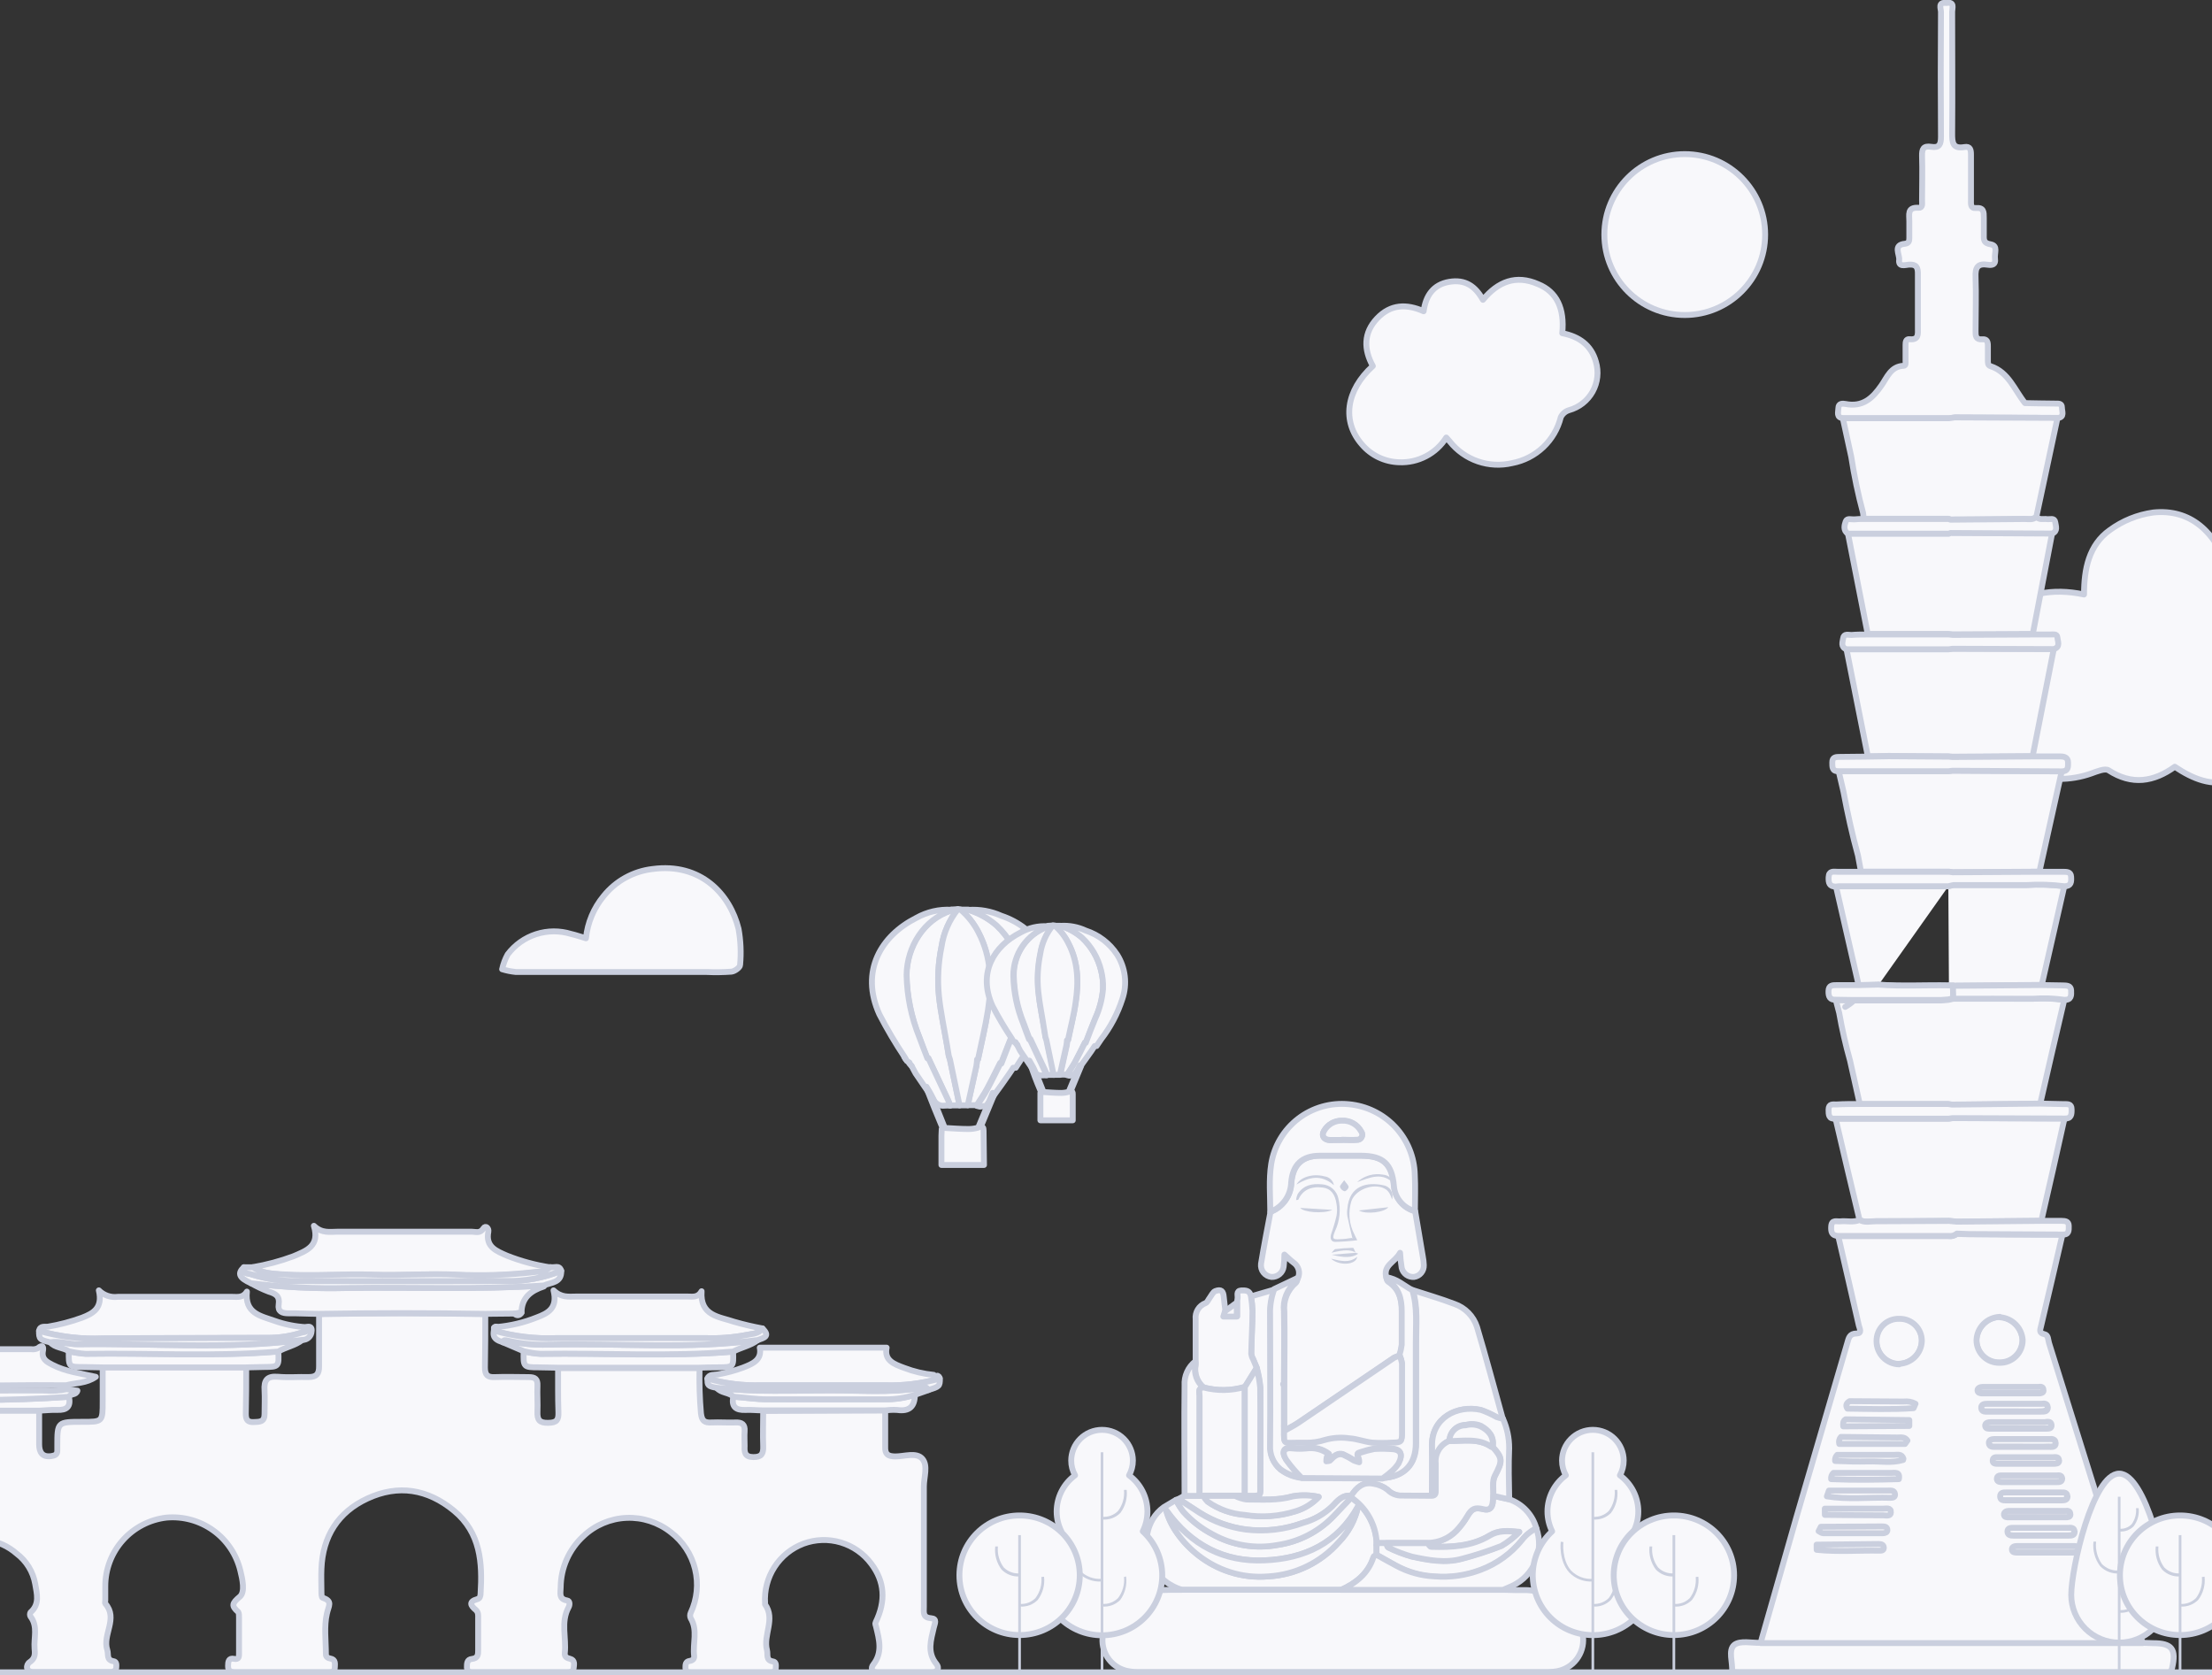 <svg width="375" height="284" viewBox="0 0 375 284" fill="none" xmlns="http://www.w3.org/2000/svg">
<rect x="0" y="0" width="375" height="284" fill="#333333" stroke="none"/>
<g clip-path="url(#clip0_477_13221)">
<path d="M153.306 179.181L153.516 179.541L153.306 179.181Z" fill="#F8F8FB" stroke="#CACFDE" stroke-linecap="round" stroke-linejoin="round"/>
<path d="M173.161 164.107C172.48 161.321 171.005 158.791 168.914 156.825C167.528 155.63 165.908 154.736 164.158 154.201H162.819C164.093 155.275 165.136 156.595 165.886 158.082C168.085 162.281 168.185 166.761 167.485 171.29C167.055 174.063 166.376 176.807 165.806 179.56H165.646C165.623 179.951 165.58 180.341 165.517 180.727C165.037 182.942 164.551 185.15 164.058 187.351H165.586C166.166 186.444 166.786 185.556 167.305 184.608C168.095 183.151 168.814 181.615 169.563 180.179H169.743C170.453 178.363 171.132 176.547 171.872 174.752C172.819 172.685 173.403 170.471 173.6 168.207C173.658 166.826 173.51 165.445 173.161 164.107Z" fill="#F8F8FB" stroke="#CACFDE" stroke-linecap="round" stroke-linejoin="round"/>
<path d="M160.84 178.972C160.74 178.413 160.65 177.844 160.56 177.276C160.091 174.472 159.481 171.689 159.181 168.866C158.902 166.06 159.051 163.228 159.621 160.466C159.967 158.142 160.926 155.952 162.399 154.121L161.29 154.191C161.29 154.241 161.21 154.331 161.16 154.35C156.573 155.857 153.745 160.476 153.666 165.204C153.734 168.849 154.472 172.451 155.844 175.829C156.274 177.016 156.743 178.193 157.193 179.371H157.373C158.459 181.672 159.544 183.983 160.63 186.304C160.8 186.653 160.93 187.022 161.07 187.391H162.669L161.05 179.63L160.84 178.972Z" fill="#F8F8FB" stroke="#CACFDE" stroke-linecap="round" stroke-linejoin="round"/>
<path d="M165.806 179.54C166.376 176.787 167.055 174.043 167.485 171.27C168.185 166.741 168.085 162.291 165.886 158.062C165.136 156.575 164.093 155.255 162.819 154.181L162.399 154.121C160.925 155.952 159.967 158.142 159.621 160.466C159.051 163.228 158.902 166.06 159.181 168.866C159.481 171.689 160.091 174.472 160.56 177.276C160.65 177.844 160.74 178.413 160.84 178.972L161.05 179.62L162.669 187.381H164.058C164.551 185.173 165.037 182.965 165.517 180.757C165.58 180.371 165.623 179.981 165.646 179.59L165.806 179.54Z" fill="#F8F8FB" stroke="#CACFDE" stroke-linecap="round" stroke-linejoin="round"/>
<path d="M176.748 160.605C175.086 158.085 172.622 156.198 169.753 155.248C168.006 154.461 166.09 154.119 164.178 154.251C165.928 154.786 167.548 155.679 168.934 156.874C171.025 158.841 172.5 161.371 173.181 164.157C173.537 165.517 173.685 166.923 173.62 168.327C173.423 170.591 172.839 172.805 171.892 174.871C171.152 176.667 170.473 178.483 169.763 180.298H169.583C168.834 181.775 168.115 183.291 167.325 184.728C166.806 185.725 166.186 186.563 165.607 187.471L166.126 187.601L167.185 187.451C168.185 186.154 171.392 181.715 171.772 181.007H172.202C172.541 180.488 172.861 180.009 173.201 179.47C175.291 176.779 176.888 173.739 177.917 170.492C178.476 168.862 178.662 167.127 178.459 165.416C178.257 163.705 177.672 162.061 176.748 160.605Z" fill="#F8F8FB" stroke="#CACFDE" stroke-linecap="round" stroke-linejoin="round"/>
<path d="M154.095 180.079C154.101 180.135 154.118 180.189 154.145 180.238L154.545 180.707L155.214 181.954L158.312 186.494C158.477 186.814 158.738 187.077 159.058 187.244C159.378 187.412 159.742 187.477 160.101 187.431C160.433 187.405 160.767 187.405 161.1 187.431C160.96 187.062 160.83 186.693 160.66 186.344C159.581 184.029 158.495 181.718 157.403 179.411H157.223C156.773 178.233 156.304 177.056 155.874 175.869C154.502 172.491 153.764 168.889 153.695 165.244C153.775 160.516 156.603 155.897 161.19 154.39C161.19 154.39 161.28 154.281 161.32 154.231C159.229 154.105 157.147 154.587 155.324 155.617C149.399 158.61 145.742 164.596 149.089 171.968C150.381 174.464 151.812 176.885 153.376 179.221L153.586 179.58L153.745 179.859L154.165 180.119" fill="#F8F8FB"/>
<path d="M154.095 180.079C154.101 180.135 154.118 180.189 154.145 180.238L154.545 180.707L155.214 181.954L158.312 186.494C158.477 186.814 158.738 187.077 159.058 187.244C159.378 187.412 159.742 187.477 160.101 187.431C160.433 187.405 160.767 187.405 161.1 187.431C160.96 187.062 160.83 186.693 160.66 186.344C159.581 184.029 158.495 181.718 157.403 179.411H157.223C156.773 178.233 156.304 177.056 155.874 175.869C154.502 172.491 153.764 168.889 153.695 165.244C153.775 160.516 156.603 155.897 161.19 154.39C161.19 154.39 161.28 154.281 161.32 154.231C159.229 154.105 157.147 154.587 155.324 155.617C149.399 158.61 145.742 164.596 149.089 171.968C150.381 174.464 151.812 176.885 153.376 179.221L153.586 179.58L153.745 179.859L154.165 180.119" stroke="#CACFDE" stroke-linecap="round" stroke-linejoin="round"/>
<path d="M159.571 190.673C159.661 190.883 159.751 191.082 159.851 191.292L159.651 191.382C159.651 191.771 159.601 192.17 159.601 192.559C159.601 194.205 159.601 195.851 159.601 197.487H166.816C166.816 195.492 166.746 193.596 166.746 191.651C166.746 191.142 166.616 190.993 166.256 191.043C167.049 189.167 167.832 187.285 168.604 185.396L168.294 185.266L165.836 191.152C165.295 191.316 164.733 191.397 164.168 191.392C162.839 191.392 161.51 191.282 160.171 191.212C159.511 189.546 158.842 187.88 158.172 186.224C157.872 185.526 157.443 184.877 157.073 184.229C157.14 184.537 157.226 184.84 157.333 185.137C158.052 186.986 158.798 188.831 159.571 190.673Z" fill="#F8F8FB" stroke="#CACFDE" stroke-linecap="round" stroke-linejoin="round"/>
<path d="M154.145 180.239L154.545 180.707L154.145 180.239Z" fill="#F8F8FB" stroke="#CACFDE" stroke-linecap="round" stroke-linejoin="round"/>
<path d="M171.542 175.969L171.702 176.249L171.542 175.969Z" fill="#F8F8FB" stroke="#CACFDE" stroke-linecap="round" stroke-linejoin="round"/>
<path d="M186.661 164.486C186.145 162.362 185.02 160.435 183.423 158.939C182.367 158.033 181.136 157.354 179.806 156.944H178.807C179.778 157.774 180.57 158.792 181.135 159.937C182.813 163.139 182.893 166.551 182.364 170.003C182.034 172.108 181.514 174.193 181.085 176.298H180.955C180.937 176.595 180.904 176.892 180.855 177.186C180.495 178.862 180.116 180.548 179.746 182.174H180.905C181.345 181.475 181.824 180.807 182.224 180.089C182.823 178.981 183.373 177.834 183.943 176.707H184.082C184.612 175.33 185.132 173.943 185.701 172.577C186.421 171.002 186.864 169.314 187.01 167.589C187.042 166.543 186.925 165.498 186.661 164.486Z" fill="#F8F8FB" stroke="#CACFDE" stroke-linecap="round" stroke-linejoin="round"/>
<path d="M177.278 175.819L177.068 174.522C176.708 172.387 176.238 170.272 176.069 168.118C175.854 165.982 175.965 163.825 176.398 161.723C176.658 159.953 177.39 158.285 178.517 156.894L177.667 156.944C177.667 156.944 177.607 157.054 177.567 157.064C175.883 157.693 174.432 158.824 173.411 160.303C172.391 161.782 171.85 163.538 171.862 165.334C171.917 168.11 172.483 170.853 173.53 173.425C173.85 174.323 174.21 175.22 174.53 176.118H174.67C175.499 177.874 176.328 179.64 177.148 181.396C177.278 181.665 177.378 181.954 177.488 182.224H178.697L177.467 176.318L177.278 175.819Z" fill="#F8F8FB" stroke="#CACFDE" stroke-linecap="round" stroke-linejoin="round"/>
<path d="M181.065 176.248C181.495 174.143 182.064 172.058 182.344 169.953C182.873 166.501 182.794 163.09 181.115 159.887C180.55 158.742 179.758 157.724 178.787 156.894H178.467C177.34 158.285 176.608 159.953 176.348 161.723C175.915 163.825 175.804 165.982 176.019 168.118C176.239 170.272 176.708 172.387 177.018 174.522L177.228 175.819L177.388 176.308L178.617 182.214H179.676C180.046 180.538 180.425 178.852 180.785 177.226C180.834 176.932 180.867 176.635 180.885 176.338L181.065 176.248Z" fill="#F8F8FB" stroke="#CACFDE" stroke-linecap="round" stroke-linejoin="round"/>
<path d="M189.388 161.833C188.125 159.907 186.244 158.468 184.053 157.752C182.726 157.136 181.266 156.861 179.806 156.954C181.136 157.364 182.367 158.043 183.423 158.95C185.02 160.445 186.145 162.372 186.661 164.496C186.925 165.532 187.036 166.601 186.99 167.669C186.844 169.394 186.402 171.081 185.681 172.657C185.112 174.023 184.592 175.41 184.063 176.787H183.913C183.343 177.914 182.794 179.061 182.194 180.169C181.794 180.887 181.315 181.555 180.875 182.254L181.275 182.353L182.084 182.244C182.813 181.246 185.282 177.874 185.581 177.326H185.901C186.161 176.936 186.411 176.547 186.681 176.168C188.268 174.116 189.485 171.804 190.278 169.335C190.698 168.097 190.837 166.781 190.683 165.483C190.529 164.185 190.087 162.938 189.388 161.833Z" fill="#F8F8FB" stroke="#CACFDE" stroke-linecap="round" stroke-linejoin="round"/>
<path d="M172.141 176.657C172.137 176.697 172.137 176.737 172.141 176.777L172.441 177.136L172.951 178.134C173.74 179.281 174.52 180.438 175.309 181.595C175.437 181.839 175.637 182.037 175.882 182.164C176.127 182.291 176.405 182.339 176.678 182.304C176.924 182.288 177.171 182.288 177.417 182.304C177.308 182.034 177.208 181.745 177.078 181.476C176.258 179.72 175.429 177.954 174.6 176.198H174.46C174.12 175.3 173.76 174.402 173.46 173.505C172.413 170.932 171.847 168.19 171.792 165.414C171.78 163.618 172.321 161.862 173.341 160.383C174.362 158.904 175.813 157.773 177.497 157.144C177.497 157.144 177.567 157.064 177.597 157.024C175.998 156.923 174.404 157.291 173.011 158.082C168.494 160.366 165.706 164.895 168.254 170.532C169.239 172.43 170.33 174.272 171.522 176.049L171.682 176.328L171.802 176.537L172.122 176.737" fill="#F8F8FB"/>
<path d="M172.141 176.657C172.137 176.697 172.137 176.737 172.141 176.777L172.441 177.136L172.951 178.134C173.74 179.281 174.52 180.438 175.309 181.595C175.437 181.839 175.637 182.037 175.882 182.164C176.127 182.291 176.405 182.339 176.678 182.304C176.924 182.288 177.171 182.288 177.417 182.304C177.308 182.034 177.208 181.745 177.078 181.476C176.258 179.72 175.429 177.954 174.6 176.198H174.46C174.12 175.3 173.76 174.402 173.46 173.505C172.413 170.932 171.847 168.19 171.792 165.414C171.78 163.618 172.321 161.862 173.341 160.383C174.362 158.904 175.813 157.773 177.497 157.144C177.497 157.144 177.567 157.064 177.597 157.024C175.998 156.923 174.404 157.291 173.011 158.082C168.494 160.366 165.706 164.895 168.254 170.532C169.239 172.43 170.33 174.272 171.522 176.049L171.682 176.328L171.802 176.537L172.122 176.737" stroke="#CACFDE" stroke-linecap="round" stroke-linejoin="round"/>
<path d="M176.318 184.718C176.378 184.877 176.448 185.037 176.518 185.197L176.378 185.266C176.378 185.566 176.378 185.855 176.378 186.154C176.378 187.411 176.378 188.658 176.378 189.915H181.864C181.864 188.429 181.864 186.922 181.864 185.466C181.864 185.077 181.764 184.967 181.495 185.007L183.283 180.707L183.043 180.608C182.424 182.104 181.794 183.6 181.175 185.087C180.763 185.209 180.336 185.273 179.906 185.276C178.906 185.276 177.907 185.187 176.908 185.127C176.408 183.86 175.909 182.603 175.359 181.346C175.129 180.807 174.8 180.348 174.52 179.809C174.571 180.043 174.638 180.273 174.72 180.498C175.186 181.914 175.719 183.321 176.318 184.718Z" fill="#F8F8FB" stroke="#CACFDE" stroke-linecap="round" stroke-linejoin="round"/>
<path d="M172.182 176.777L172.482 177.137L172.182 176.777Z" fill="#F8F8FB" stroke="#CACFDE" stroke-linecap="round" stroke-linejoin="round"/>
<path d="M150.069 239.088C150.069 241.153 150.069 243.208 150.069 245.263C150.019 246.55 150.539 246.879 151.768 246.899C153.337 246.899 155.365 246.141 156.364 247.298C157.363 248.455 156.624 250.391 156.624 251.987C156.624 258.8 156.624 265.614 156.624 272.428C156.624 273.296 156.394 274.213 157.833 274.323C158.952 274.413 158.453 275.241 158.303 275.939C157.833 278.014 157.114 280.099 158.752 282.085C159.262 282.703 159.052 283.481 157.983 283.491C154.895 283.491 151.808 283.491 148.73 283.491C147.811 283.491 147.551 282.813 148.041 282.194C149.679 280.109 149.04 277.915 148.51 275.72C148.45 275.47 148.32 275.261 148.45 275.012C150.219 271.38 149.969 268.098 147.721 265.115C146.435 263.377 144.618 262.102 142.544 261.483C140.47 260.864 138.25 260.934 136.22 261.683C134.193 262.447 132.466 263.84 131.293 265.658C130.12 267.475 129.563 269.622 129.704 271.779C129.704 271.849 129.704 271.929 129.704 271.979C131.503 274.483 129.345 277.156 130.024 279.73C130.224 280.469 129.764 281.456 131.023 281.646C131.613 281.735 131.543 282.294 131.523 282.743C131.523 283.451 130.963 283.501 130.424 283.501H117.314C116.774 283.501 116.255 283.501 116.205 282.753C116.205 282.204 116.205 281.686 116.874 281.576C117.404 281.506 117.734 281.227 117.674 280.698C117.414 278.583 118.333 276.358 117.094 274.323C117.03 274.18 116.997 274.026 116.997 273.869C116.997 273.713 117.03 273.558 117.094 273.415C118.184 271.096 118.444 268.475 117.831 265.987C117.218 263.5 115.769 261.298 113.727 259.748C111.593 258.059 108.921 257.194 106.201 257.313C103.481 257.432 100.895 258.527 98.918 260.397C97.709 261.503 96.742 262.847 96.076 264.344C95.411 265.841 95.062 267.458 95.051 269.096C95.051 269.974 94.651 271.091 96.16 271.32C96.639 271.39 96.609 272.079 96.39 272.478C95.031 274.972 96.03 277.645 95.75 280.209C95.68 280.848 96.08 281.077 96.649 281.207C97.529 281.446 97.309 282.204 97.249 282.813C97.189 283.421 96.579 283.481 96.07 283.481H80.422C79.852 283.481 79.213 283.551 79.153 282.693C79.153 281.995 79.153 281.316 80.012 281.227C81.011 281.107 81.071 280.508 81.061 279.74C81.061 277.935 81.061 276.139 81.061 274.343C81.061 273.834 81.131 273.346 80.662 272.917C79.762 272.178 79.422 271.51 80.911 271.091C81.371 270.971 81.441 270.602 81.471 270.193C81.801 264.926 81.471 259.838 76.994 256.127C72.518 252.416 67.511 251.598 62.266 254.042C57.329 256.336 54.711 260.436 54.491 265.943C54.431 267.22 54.491 268.507 54.491 269.794C54.491 270.163 54.491 270.792 54.701 270.862C56.47 271.43 55.7 272.218 55.421 273.535C54.911 275.73 55.251 278.124 55.251 280.439C55.251 280.887 55.59 281.087 56 281.157C56.929 281.326 56.78 282.035 56.76 282.663C56.76 283.511 56.1 283.481 55.521 283.481H39.882C39.123 283.481 38.643 283.282 38.663 282.404C38.663 281.686 38.763 281.027 39.663 281.207C40.562 281.386 40.522 280.788 40.522 280.209C40.522 278.214 40.522 276.219 40.522 274.223C40.522 273.904 40.522 273.445 40.402 273.286C39.183 272.218 39.323 271.799 40.662 270.672C41.591 269.894 41.102 267.679 40.742 266.243C40.076 263.502 38.45 261.089 36.157 259.442C33.864 257.795 31.056 257.023 28.241 257.264C25.368 257.591 22.718 258.967 20.8 261.127C18.881 263.287 17.831 266.079 17.849 268.966C17.849 269.734 17.849 270.502 17.849 271.28C17.849 271.47 17.769 271.739 17.849 271.839C20.097 274.373 17.32 277.107 18.189 279.72C18.429 280.449 17.989 281.416 19.248 281.616C19.808 281.696 19.738 282.284 19.708 282.733C19.678 283.182 19.248 283.441 18.758 283.441C14.392 283.441 10.015 283.441 5.648 283.441C4.329 283.441 4.349 282.204 5.049 281.755C6.048 281.087 5.928 280.249 5.858 279.431C5.718 277.625 6.458 275.71 5.179 274.044C5.115 273.935 5.081 273.811 5.081 273.685C5.081 273.558 5.115 273.434 5.179 273.326C6.787 271.939 6.238 270.133 5.968 268.507C5.61 266.458 4.484 264.621 2.82 263.369C1.383 262.11 -0.397 261.306 -2.293 261.057C-4.189 260.808 -6.117 261.127 -7.831 261.973C-9.605 262.699 -11.104 263.966 -12.114 265.592C-13.124 267.219 -13.594 269.122 -13.457 271.031C-13.457 272.258 -13.997 273.635 -12.518 274.682C-12.138 274.962 -12.768 276.478 -12.708 277.406C-12.618 278.952 -13.177 280.548 -12.068 282.035C-11.559 282.733 -11.968 283.491 -13.068 283.481C-16.065 283.481 -18.983 283.481 -21.931 283.481C-23.08 283.481 -23.38 282.783 -22.78 281.995C-21.211 280 -21.841 277.775 -22.32 275.67C-22.5 274.852 -22.6 274.383 -21.761 274.313C-20.362 274.194 -20.352 273.316 -20.362 272.268C-20.362 264.819 -20.379 257.364 -20.412 249.902C-20.412 249.263 -20.412 248.615 -20.412 247.976C-20.412 247.158 -20.032 246.829 -19.233 246.849C-18.014 246.849 -16.785 246.769 -15.566 246.849C-14.177 246.969 -13.787 246.38 -13.837 245.073C-13.917 243.078 -13.837 241.083 -13.837 239.088H6.638C6.638 241.003 6.638 242.928 6.638 244.844C6.638 246.131 7.127 247.078 8.716 246.839C9.306 246.749 9.715 246.58 9.715 245.931C9.715 245.672 9.715 245.412 9.715 245.163C9.715 241.033 9.715 241.033 13.992 241.033C17.409 241.033 17.409 241.033 17.409 237.551C17.409 235.636 17.409 233.72 17.409 231.805H41.741C41.741 234.429 41.741 237.062 41.671 239.686C41.671 240.684 41.981 241.113 43 241.073C44.019 241.033 44.849 241.073 44.849 239.716C44.849 238.359 44.919 237.023 44.849 235.726C44.719 234.01 45.258 233.232 47.107 233.391C48.956 233.551 50.574 233.391 52.303 233.441C53.652 233.441 54.112 232.922 54.092 231.615C54.092 228.623 54.092 225.72 54.092 222.777C63.485 222.597 72.877 222.597 82.27 222.777C82.27 225.769 82.27 228.762 82.21 231.815C82.21 233.072 82.63 233.511 83.889 233.451C85.808 233.371 87.726 233.451 89.645 233.451C90.714 233.451 91.164 233.78 91.114 234.878C91.054 236.354 91.174 237.87 91.114 239.297C91.054 240.724 91.453 241.223 92.922 241.203C94.391 241.183 94.711 240.734 94.671 239.417C94.581 236.923 94.621 234.429 94.611 231.925H118.593C118.533 234.488 118.613 237.052 118.833 239.606C118.993 240.943 119.502 241.203 120.641 241.143C121.99 241.083 123.339 241.193 124.638 241.143C125.767 241.083 126.327 241.432 126.237 242.639C126.177 243.467 126.237 244.315 126.237 245.143C126.187 246.141 126.237 246.989 127.686 247.009C129.135 247.029 129.425 246.43 129.385 245.173C129.305 243.178 129.385 241.183 129.385 239.187L150.069 239.088Z" fill="#F8F8FB" stroke="#CACFDE" stroke-linecap="round" stroke-linejoin="round"/>
<path d="M42.889 214.806C45.224 214.409 47.515 213.794 49.734 212.97C51.903 212.032 54.271 211.274 53.212 207.802C54.571 209.129 55.959 208.8 57.269 208.8C64.833 208.8 72.397 208.8 79.961 208.8C80.641 208.8 81.39 209.159 81.96 208.231C82.34 207.643 82.899 208.231 82.789 208.8C82.27 211.394 84.188 212.082 85.937 212.86C88.318 213.802 90.799 214.472 93.331 214.856C92.7 215.392 91.892 215.676 91.063 215.654C86.531 216.196 81.962 216.359 77.403 216.143C72.747 215.853 68.06 216.272 63.414 216.143C58.208 215.953 52.992 216.432 47.786 216.083C46.097 215.883 44.358 215.873 42.889 214.806Z" fill="#F8F8FB" stroke="#CACFDE" stroke-linecap="round" stroke-linejoin="round"/>
<path d="M83.739 225.61C83.739 225.44 83.739 225.271 83.739 225.101L84.268 224.951C86.573 224.744 88.835 224.203 90.983 223.345C92.892 222.627 94.59 221.779 93.841 218.746C95.18 220.023 96.419 219.794 97.608 219.794H116.654C117.443 219.794 118.312 220.003 118.942 218.896C118.642 223.086 121.94 223.206 124.438 224.064C126.023 224.524 127.63 224.903 129.254 225.201C128.595 226.198 127.485 226.089 126.536 226.308C124.262 226.744 121.946 226.921 119.631 226.837C111.218 226.837 102.804 226.837 94.39 226.837C90.797 227.009 87.199 226.594 83.739 225.61Z" fill="#F8F8FB" stroke="#CACFDE" stroke-linecap="round" stroke-linejoin="round"/>
<path d="M6.627 225.61C6.797 224.662 7.626 224.991 8.166 224.892C10.126 224.561 12.053 224.054 13.921 223.375C15.83 222.637 17.459 221.729 16.759 218.746C17.172 219.162 17.676 219.476 18.23 219.667C18.784 219.857 19.375 219.918 19.957 219.844C26.442 219.844 32.947 219.844 39.412 219.844C40.261 219.844 41.171 220.053 41.86 218.956C41.45 222.657 44.218 223.086 46.497 223.894C48.25 224.519 50.084 224.888 51.943 224.991C52.372 225.869 51.523 225.799 51.173 225.909C49.404 226.482 47.557 226.781 45.697 226.797C36.274 226.797 26.852 226.797 17.439 226.897C13.789 227.054 10.137 226.62 6.627 225.61Z" fill="#F8F8FB" stroke="#CACFDE" stroke-linecap="round" stroke-linejoin="round"/>
<path d="M82.23 222.727C72.837 222.567 63.444 222.567 54.051 222.727C52.332 222.727 50.614 222.617 48.895 222.637C47.816 222.637 47.056 222.338 47.246 221.141C47.466 219.714 46.727 219.315 45.547 218.956C44.512 218.56 43.51 218.083 42.55 217.529C47.961 218.207 53.416 218.477 58.867 218.337C69.979 218.178 81.091 218.656 92.192 217.908C92.192 217.968 92.192 218.078 92.192 218.088C90.034 218.796 88.415 219.963 88.415 222.527L87.256 222.677L82.23 222.727Z" fill="#F8F8FB" stroke="#CACFDE" stroke-linecap="round" stroke-linejoin="round"/>
<path d="M-22.281 234.09L-23.5 233.451C-22.091 233.142 -20.982 232.882 -19.863 232.653C-18.349 232.361 -16.892 231.829 -15.546 231.077C-15.116 230.827 -14.427 230.578 -14.547 230.079C-14.836 227.914 -13.478 228.712 -12.398 228.722C-6.493 228.722 -0.597 228.722 5.308 228.722C5.683 228.775 6.066 228.716 6.407 228.553C7.317 227.785 7.407 228.413 7.267 229.072C7.037 230.408 7.956 230.877 8.876 231.356C11.124 232.523 13.632 232.813 16.24 233.401C14.611 234.548 12.822 234.399 11.244 234.828H9.915C-0.657 234.708 -11.069 235.347 -21.432 234.399L-21.881 234.259L-22.281 234.09Z" fill="#F8F8FB" stroke="#CACFDE" stroke-linecap="round" stroke-linejoin="round"/>
<path d="M158.932 233.212C159.121 233.311 159.331 233.411 159.261 233.69C156.245 234.55 153.113 234.937 149.978 234.838C142.99 234.838 135.996 234.838 128.994 234.838C125.923 234.929 122.856 234.549 119.901 233.71C120.261 232.902 121.07 233.112 121.7 232.992C123.146 232.735 124.568 232.352 125.947 231.845C127.605 231.206 129.214 230.528 128.804 228.463H150.308C149.868 230.618 151.557 231.256 153.306 231.895C154.91 232.511 156.591 232.907 158.302 233.072C158.326 233.131 158.363 233.183 158.411 233.225C158.46 233.266 158.518 233.294 158.58 233.308C158.642 233.322 158.706 233.32 158.768 233.304C158.829 233.287 158.885 233.255 158.932 233.212Z" fill="#F8F8FB" stroke="#CACFDE" stroke-linecap="round" stroke-linejoin="round"/>
<path d="M118.492 231.855H94.51C93.441 231.855 92.372 231.795 91.303 231.795C88.755 231.795 88.705 231.725 88.775 229.082C89.702 229.315 90.648 229.462 91.603 229.52C102.494 229.351 113.396 230.049 124.278 229.141C124.378 231.765 124.368 231.775 121.7 231.795C120.651 231.785 119.571 231.825 118.492 231.855Z" fill="#F8F8FB" stroke="#CACFDE" stroke-linecap="round" stroke-linejoin="round"/>
<path d="M41.74 231.805H17.409C16.34 231.805 15.27 231.745 14.201 231.745C11.643 231.745 11.623 231.745 11.663 229.042C12.595 229.266 13.544 229.412 14.501 229.481C25.393 229.301 36.294 229.999 47.176 229.091C47.316 231.655 47.246 231.725 44.788 231.735L41.74 231.805Z" fill="#F8F8FB" stroke="#CACFDE" stroke-linecap="round" stroke-linejoin="round"/>
<path d="M92.202 217.918C81.1 218.666 69.989 218.188 58.877 218.347C53.425 218.487 47.971 218.217 42.56 217.539C40.561 216.651 40.191 215.883 41.351 214.826C41.051 215.973 42.08 215.823 42.61 216.023C45.119 216.817 47.741 217.201 50.374 217.16C62.171 217.16 73.966 217.16 85.757 217.16C88.971 217.23 92.165 216.639 95.14 215.424C95.23 217.509 93.411 217.36 92.202 217.918Z" fill="#F8F8FB" stroke="#CACFDE" stroke-linecap="round" stroke-linejoin="round"/>
<path d="M150.068 239.088H129.254C128.305 239.088 127.345 238.968 126.396 239.018C124.747 239.088 123.948 238.479 124.328 236.753C126.236 236.903 128.145 237.182 130.053 237.202C136.728 237.252 143.403 237.202 150.038 237.202C151.755 237.218 153.463 236.956 155.094 236.424C155.094 238.419 154.185 239.317 152.097 239.018C151.42 238.981 150.741 239.005 150.068 239.088Z" fill="#F8F8FB" stroke="#CACFDE" stroke-linecap="round" stroke-linejoin="round"/>
<path d="M6.657 239.138H-13.818C-14.817 239.138 -15.816 238.988 -16.816 239.038C-18.484 239.118 -19.164 238.429 -18.814 236.773C-8.661 237.482 1.53 237.482 11.683 236.773C12.053 238.459 11.323 239.088 9.684 239.008C8.665 238.978 7.656 239.098 6.657 239.138Z" fill="#F8F8FB" stroke="#CACFDE" stroke-linecap="round" stroke-linejoin="round"/>
<path d="M124.298 229.121C113.416 230.029 102.514 229.331 91.623 229.5C90.668 229.442 89.722 229.295 88.795 229.062L85.277 227.555C85.347 227.046 85.717 227.196 85.997 227.256C88.251 227.788 90.566 228.02 92.882 227.944C104.743 227.645 116.644 228.772 128.475 227.166C127.236 228.134 125.657 228.403 124.298 229.121Z" fill="#F8F8FB" stroke="#CACFDE" stroke-linecap="round" stroke-linejoin="round"/>
<path d="M47.176 229.121C36.294 230.029 25.393 229.331 14.501 229.51C13.544 229.442 12.595 229.296 11.663 229.071C10.664 228.393 9.335 228.523 8.515 227.545C10.134 227.306 11.693 227.904 13.292 227.874C25.942 227.685 38.623 228.782 51.263 227.146C50.014 228.124 48.495 228.333 47.176 229.121Z" fill="#F8F8FB" stroke="#CACFDE" stroke-linecap="round" stroke-linejoin="round"/>
<path d="M51.253 227.146C38.623 228.782 25.942 227.685 13.282 227.874C11.683 227.874 10.124 227.306 8.505 227.545C6.757 227.156 6.597 226.997 6.617 225.61C10.128 226.616 13.779 227.048 17.429 226.887C26.841 226.887 36.264 226.827 45.687 226.787C47.547 226.771 49.394 226.472 51.163 225.899C51.513 225.789 52.362 225.899 51.932 224.981C52.602 224.742 52.932 225.081 52.822 225.69C52.806 226.09 52.632 226.468 52.339 226.741C52.044 227.014 51.654 227.16 51.253 227.146Z" fill="#F8F8FB" stroke="#CACFDE" stroke-linecap="round" stroke-linejoin="round"/>
<path d="M128.475 227.166C116.644 228.772 104.743 227.645 92.882 227.944C90.566 228.02 88.251 227.788 85.997 227.256C85.717 227.196 85.347 227.046 85.277 227.555C84.348 227.236 83.419 226.917 83.739 225.56C87.196 226.561 90.794 226.993 94.39 226.837C102.804 226.837 111.218 226.837 119.631 226.837C121.946 226.921 124.262 226.744 126.536 226.308C127.485 226.089 128.595 226.159 129.254 225.201C130.663 226.548 129.464 226.817 128.475 227.166Z" fill="#F8F8FB" stroke="#CACFDE" stroke-linecap="round" stroke-linejoin="round"/>
<path d="M95.14 215.424C92.165 216.639 88.971 217.23 85.757 217.16C73.966 217.2 62.171 217.2 50.374 217.16C47.741 217.201 45.119 216.817 42.61 216.023C42.08 215.843 41.051 216.023 41.351 214.826H42.889C44.358 215.893 46.097 215.903 47.786 216.023C52.992 216.372 58.208 215.893 63.414 216.083C68.09 216.262 72.777 215.843 77.403 216.083C81.962 216.299 86.531 216.136 91.063 215.594C91.892 215.616 92.7 215.332 93.331 214.796C93.981 214.965 94.83 214.367 95.14 215.424Z" fill="#F8F8FB" stroke="#CACFDE" stroke-linecap="round" stroke-linejoin="round"/>
<path d="M155.134 236.444C153.503 236.975 151.795 237.238 150.078 237.222C143.403 237.222 136.728 237.222 130.093 237.222C128.185 237.222 126.276 236.923 124.368 236.773C123.548 236.005 122.239 236.185 121.5 235.267C127.875 236.025 134.27 235.726 140.655 235.696C145.742 235.696 150.848 236.135 155.924 235.317C156.374 235.237 157.073 234.858 157.413 235.646L155.134 236.444Z" fill="#F8F8FB" stroke="#CACFDE" stroke-linecap="round" stroke-linejoin="round"/>
<path d="M11.673 236.793C1.52 237.501 -8.671 237.501 -18.824 236.793C-19.294 236.155 -20.383 236.554 -20.722 235.686C-20.088 235.621 -19.451 235.591 -18.814 235.596C-9.981 235.925 -1.147 235.666 7.686 235.726C8.897 235.829 10.116 235.752 11.303 235.496L13.122 235.746C12.922 236.554 11.953 236.195 11.673 236.793Z" fill="#F8F8FB" stroke="#CACFDE" stroke-linecap="round" stroke-linejoin="round"/>
<path d="M157.373 235.636C157.033 234.848 156.373 235.227 155.884 235.307C150.808 236.125 145.702 235.656 140.615 235.686C134.23 235.686 127.835 236.015 121.46 235.257C120.061 235.027 119.841 234.808 119.981 233.71C122.936 234.549 126.003 234.929 129.074 234.838C136.049 234.838 143.044 234.838 150.058 234.838C153.193 234.937 156.325 234.55 159.341 233.69C159.341 234.987 159.261 235.067 157.373 235.636Z" fill="#F8F8FB" stroke="#CACFDE" stroke-linecap="round" stroke-linejoin="round"/>
<path d="M87.226 222.687L88.386 222.537C88.341 222.648 88.269 222.744 88.174 222.817C88.08 222.89 87.968 222.936 87.85 222.951C87.732 222.967 87.612 222.95 87.502 222.904C87.392 222.857 87.297 222.782 87.226 222.687Z" fill="#F8F8FB" stroke="#CACFDE" stroke-linecap="round" stroke-linejoin="round"/>
<path d="M84.278 224.952L83.748 225.102C83.767 225.051 83.797 225.006 83.837 224.969C83.876 224.933 83.923 224.906 83.975 224.891C84.027 224.877 84.081 224.874 84.134 224.885C84.187 224.895 84.236 224.918 84.278 224.952Z" fill="#F8F8FB" stroke="#CACFDE" stroke-linecap="round" stroke-linejoin="round"/>
<path d="M99.337 159.059C99.602 156.43 100.646 153.94 102.334 151.906C104.381 149.346 107.359 147.696 110.618 147.317C118.842 146.21 123.758 151.607 125.207 157.463C125.57 159.484 125.657 161.544 125.467 163.588C125.467 163.997 124.568 164.656 124.018 164.716C122.618 164.82 121.213 164.84 119.811 164.775C109.033 164.775 98.251 164.775 87.466 164.775C86.673 164.696 85.889 164.539 85.127 164.307C85.316 163.427 85.633 162.58 86.067 161.793C87.285 160.179 88.972 158.98 90.899 158.361C92.825 157.741 94.896 157.731 96.829 158.331C97.588 158.501 98.377 158.78 99.337 159.059Z" fill="#F8F8FB" stroke="#CACFDE" stroke-linecap="round" stroke-linejoin="round"/>
<path d="M264.851 56.485C267.679 57.043 269.758 58.48 270.557 61.333C270.805 62.17 270.883 63.048 270.788 63.916C270.692 64.784 270.425 65.624 270.001 66.387C269.577 67.15 269.004 67.822 268.318 68.362C267.631 68.902 266.843 69.3 266 69.534C265.698 69.625 265.418 69.777 265.177 69.981C264.936 70.186 264.74 70.437 264.601 70.721C264.118 72.668 263.085 74.436 261.625 75.815C260.166 77.194 258.342 78.126 256.368 78.502C254.436 78.96 252.414 78.859 250.538 78.211C248.662 77.562 247.01 76.393 245.776 74.841L245.186 74.172C244.342 75.512 243.158 76.606 241.754 77.341C240.35 78.077 238.776 78.43 237.192 78.362C235.993 78.33 234.814 78.047 233.732 77.532C232.649 77.016 231.687 76.28 230.907 75.37C227.46 71.459 228.159 66.192 232.736 62.051C231.177 59.228 231.147 56.415 233.455 53.981C235.763 51.547 238.451 51.487 241.349 52.764C241.699 50.11 243.008 48.224 245.706 47.776C248.404 47.327 250.122 48.524 251.402 50.828C253.95 47.736 257.017 46.519 260.774 48.175C263.922 49.462 265.261 52.295 264.851 56.485Z" fill="#F8F8FB" stroke="#CACFDE" stroke-linecap="round" stroke-linejoin="round"/>
<path d="M392.635 103.403C402.947 102.914 408.243 105.537 410.621 112.381C411.67 115.231 411.772 118.343 410.912 121.255C410.052 124.168 408.275 126.726 405.845 128.552C401.368 131.864 394.483 133.54 387.439 127.694C384.281 129.33 381.503 131.216 378.446 132.243C375.038 133.391 371.761 132.044 368.693 129.979C365.136 132.543 361.438 133.161 357.471 130.587C356.862 130.188 355.473 130.787 354.534 131.116C350.983 132.382 347.098 132.355 343.565 131.039C340.033 129.723 337.08 127.203 335.228 123.923C333.427 120.661 332.826 116.872 333.529 113.214C334.231 109.555 336.193 106.257 339.075 103.891C343.162 100.559 347.899 99.632 353.305 100.779C353.305 96.479 354.124 92.389 357.661 89.875C359.83 88.284 362.36 87.255 365.026 86.882C371.231 86.234 375.648 89.975 377.946 97.058C385.2 92.568 391.266 95.781 392.635 103.403Z" fill="#F8F8FB" stroke="#CACFDE" stroke-linecap="round" stroke-linejoin="round"/>
<path d="M220.025 216.711C220.243 216.257 220.291 215.74 220.161 215.254C220.031 214.767 219.731 214.343 219.316 214.057C218.796 213.668 218.317 213.199 217.747 212.681C217.745 213.368 217.701 214.054 217.617 214.736C217.553 215.229 217.306 215.681 216.925 216.002C216.544 216.323 216.057 216.491 215.559 216.472C215.295 216.444 215.039 216.365 214.806 216.238C214.573 216.111 214.368 215.939 214.202 215.732C214.036 215.525 213.914 215.287 213.841 215.032C213.769 214.777 213.748 214.51 213.78 214.247C214.27 211.254 214.839 208.371 215.389 205.428C216.409 205.042 217.292 204.362 217.923 203.473C218.555 202.585 218.908 201.529 218.936 200.44C219.206 197.447 220.755 195.951 223.792 195.911C226.121 195.911 228.459 195.911 230.787 195.911C234.514 195.911 236.013 197.298 236.343 201.009C236.415 202.007 236.798 202.958 237.438 203.728C238.077 204.499 238.941 205.051 239.91 205.308C240.34 207.872 240.78 210.436 241.209 213C241.305 213.487 241.362 213.981 241.379 214.476C241.399 214.955 241.24 215.424 240.934 215.792C240.628 216.161 240.195 216.403 239.72 216.472C239.247 216.506 238.778 216.371 238.395 216.092C238.013 215.812 237.742 215.406 237.632 214.945C237.494 214.096 237.4 213.24 237.352 212.381C236.483 214.028 234.354 214.466 235.054 216.681C235.134 216.881 235.164 217.16 235.314 217.26C237.222 218.477 237.702 220.332 237.682 222.437C237.682 224.323 237.682 226.208 237.682 228.104C237.608 228.689 237.481 229.267 237.302 229.83C236.981 229.89 236.669 229.991 236.373 230.129C230.957 233.8 225.541 237.478 220.125 241.163C219.366 241.671 218.526 242.08 217.727 242.539V241.891C217.747 241.782 217.747 241.67 217.727 241.562C217.727 239.337 217.727 237.112 217.727 234.888V234.548C217.727 230.508 217.827 226.458 217.727 222.417C217.62 221.486 217.746 220.542 218.095 219.671C218.444 218.801 219.004 218.03 219.725 217.429C219.885 217.26 219.885 216.95 220.025 216.711Z" fill="#F8F8FB" stroke="#CACFDE" stroke-linecap="round" stroke-linejoin="round"/>
<path d="M199.821 254.102L200.82 253.553H203.358H204.007C204.205 253.919 204.454 254.255 204.747 254.551C206.597 255.843 208.761 256.615 211.012 256.785C213.913 257.258 216.885 257.039 219.686 256.147C221.16 255.69 222.492 254.862 223.553 253.743C222.121 253.429 220.642 253.392 219.196 253.633C216.578 254.391 213.95 254.172 211.312 254.172C210.633 254.071 209.975 253.862 209.363 253.553H211.682C213.94 253.553 213.68 253.733 213.68 251.468C213.68 246.051 213.68 240.634 213.68 235.217C213.574 234.094 213.37 232.982 213.071 231.895C212.861 231.396 212.641 230.897 212.441 230.388C212.282 230.115 212.177 229.813 212.131 229.501C212.131 227.066 212.301 224.642 212.341 222.218C212.302 221.396 212.219 220.577 212.091 219.764L216.088 218.597C215.563 219.992 215.322 221.477 215.379 222.966C215.379 230.339 215.449 237.711 215.379 245.073C215.329 245.841 215.461 246.61 215.765 247.317C216.069 248.025 216.536 248.65 217.127 249.144C218.182 249.933 219.433 250.419 220.745 250.55H234.424C238.072 250.331 240.08 248.256 240.08 244.684C240.08 238.978 240.08 233.272 240.08 227.565C240.08 224.572 240.4 221.58 239.491 218.696C241.849 219.475 244.237 220.153 246.555 221.041C247.453 221.351 248.267 221.864 248.933 222.541C249.599 223.218 250.098 224.039 250.392 224.941C251.941 230.119 253.32 235.337 254.769 240.544C254.398 240.48 254.034 240.383 253.68 240.255C252.832 239.773 251.943 239.369 251.022 239.048C247.075 238.17 242.608 240.315 242.748 245.243C242.828 248.006 242.748 250.79 242.748 253.563C241.089 253.563 239.421 253.563 237.752 253.563C237.285 253.589 236.818 253.513 236.383 253.341C235.948 253.168 235.556 252.904 235.234 252.565C234.559 252.047 233.766 251.705 232.926 251.568C231.137 251.139 229.998 252.146 229.098 253.563C227.6 253.363 226.72 254.461 225.901 255.319C224.499 256.666 222.781 257.64 220.905 258.152C217.806 259.291 214.479 259.674 211.202 259.269C208.431 258.891 205.774 257.925 203.408 256.436C202.189 255.668 201 254.88 199.821 254.102Z" fill="#F8F8FB" stroke="#CACFDE" stroke-linecap="round" stroke-linejoin="round"/>
<path d="M197.303 255.498L199.371 254.261C199.717 254.968 200.136 255.636 200.62 256.256C202.02 257.8 203.681 259.087 205.526 260.057C208.897 261.948 212.827 262.595 216.628 261.883C220.199 261.352 223.497 259.662 226.011 257.075C227.01 255.987 228.009 254.94 229.068 253.872C230.325 254.731 231.367 255.867 232.114 257.192C232.861 258.517 233.292 259.996 233.375 261.514V261.883C233.375 262.432 233.375 262.99 233.375 263.549C233.205 263.679 232.936 263.788 232.886 263.958C231.996 266.751 229.888 268.387 227.39 269.535H200.47C199.221 269.177 198.068 268.543 197.097 267.679C196.127 266.816 195.364 265.745 194.864 264.547C193.865 261.963 194.115 257.783 197.313 255.488L197.562 255.628L197.303 255.498ZM230.278 255.339C226.8 261.634 221.154 264.227 214.41 264.517C207.665 264.806 201.979 261.993 197.742 256.057C198.941 260.855 205.566 268.028 215.109 267.23C217.37 267.093 219.582 266.512 221.618 265.519C223.653 264.526 225.472 263.141 226.97 261.444C228.621 259.763 229.755 257.644 230.238 255.339H230.278Z" fill="#F8F8FB" stroke="#CACFDE" stroke-linecap="round" stroke-linejoin="round"/>
<path d="M262.403 272.557C261.964 270.423 261.054 269.644 258.946 269.565C257.577 269.565 256.198 269.565 254.829 269.505H200.45C199.021 269.505 197.602 269.505 196.173 269.575C194.175 269.575 193.266 270.443 192.886 272.488C192.506 272.488 192.116 272.488 191.727 272.577C190.444 272.721 189.255 273.316 188.372 274.255C187.49 275.195 186.971 276.418 186.91 277.705C186.817 279.02 187.218 280.323 188.035 281.36C188.851 282.396 190.025 283.092 191.327 283.312C191.987 283.428 192.656 283.478 193.326 283.461H261.774C262.493 283.48 263.212 283.433 263.922 283.322C265.251 283.092 266.446 282.374 267.271 281.308C268.096 280.243 268.491 278.907 268.379 277.565C268.159 274.652 265.911 272.747 262.403 272.557Z" fill="#F8F8FB" stroke="#CACFDE" stroke-linecap="round" stroke-linejoin="round"/>
<path d="M239.87 205.318C238.901 205.062 238.037 204.509 237.397 203.738C236.758 202.968 236.375 202.017 236.303 201.019C235.973 197.308 234.474 195.931 230.747 195.921C228.419 195.921 226.081 195.921 223.752 195.921C220.755 195.921 219.166 197.407 218.896 200.45C218.868 201.539 218.515 202.595 217.883 203.484C217.252 204.372 216.369 205.052 215.349 205.438C215.349 202.735 215.089 199.971 215.509 197.318C215.998 194.274 217.632 191.531 220.077 189.649C222.523 187.768 225.596 186.889 228.669 187.192C231.679 187.47 234.482 188.844 236.544 191.051C238.605 193.259 239.782 196.146 239.85 199.163C239.96 201.218 239.87 203.263 239.87 205.318ZM227.52 193.247C228.339 193.247 229.168 193.307 229.988 193.247C230.157 193.261 230.326 193.225 230.475 193.144C230.624 193.062 230.746 192.939 230.825 192.79C230.905 192.64 230.939 192.471 230.923 192.302C230.908 192.133 230.843 191.973 230.737 191.841C230.42 191.255 229.943 190.772 229.36 190.449C228.778 190.126 228.115 189.975 227.45 190.015C226.841 190.009 226.242 190.166 225.715 190.47C225.188 190.773 224.752 191.212 224.452 191.741C223.972 192.549 224.452 193.217 225.391 193.287C226.121 193.287 226.88 193.247 227.56 193.247H227.52Z" fill="#F8F8FB" stroke="#CACFDE" stroke-linecap="round" stroke-linejoin="round"/>
<path d="M239.431 218.706C240.34 221.619 240 224.612 240.02 227.575C240.02 233.281 240.02 238.988 240.02 244.694C240.02 248.266 238.022 250.341 234.364 250.56C234.794 250.231 235.244 249.932 235.634 249.562C236.194 249.128 236.68 248.606 237.072 248.016C237.932 246.37 237.412 245.552 235.614 245.552C234.729 245.492 233.84 245.492 232.956 245.552C232.167 245.71 231.39 245.917 230.627 246.171C230.108 246.29 229.988 246.49 230.288 246.979C230.386 247.239 230.427 247.519 230.408 247.797C230.106 247.717 229.809 247.62 229.518 247.507C228.935 247.13 228.323 246.796 227.69 246.51C226.77 246.23 226.131 246.819 225.531 247.447C225.391 247.597 225.071 247.577 224.842 247.637C224.838 247.389 224.864 247.141 224.922 246.899C224.982 246.729 225.171 246.59 225.291 246.45C224.752 246.038 224.136 245.737 223.478 245.566C222.821 245.395 222.137 245.356 221.464 245.452C220.69 245.527 219.91 245.527 219.136 245.452C217.707 245.243 217.138 246.001 218.027 247.368C218.824 248.475 219.713 249.512 220.685 250.47C219.373 250.339 218.122 249.853 217.068 249.064C216.476 248.571 216.009 247.945 215.705 247.238C215.401 246.53 215.269 245.761 215.319 244.993C215.399 237.631 215.319 230.259 215.319 222.886C215.262 221.397 215.503 219.912 216.028 218.517L220.025 216.621C219.905 216.861 219.856 217.17 219.666 217.32C218.944 217.921 218.384 218.691 218.035 219.562C217.687 220.432 217.56 221.376 217.667 222.308C217.757 226.298 217.667 230.398 217.667 234.439C217.667 234.439 217.537 234.518 217.547 234.528C217.581 234.614 217.621 234.698 217.667 234.778C217.667 237.003 217.667 239.227 217.667 241.452V241.781V242.43C217.667 244.804 217.607 244.425 219.726 244.425C220.275 244.425 220.835 244.425 221.384 244.425C222.469 244.439 223.549 244.278 224.582 243.946C225.939 243.563 227.363 243.471 228.759 243.677C230.038 243.766 231.277 244.255 232.556 244.405C233.717 244.48 234.882 244.48 236.043 244.405C237.512 244.405 237.652 244.265 237.652 242.799C237.652 238.868 237.652 234.937 237.652 231.007C237.579 230.549 237.444 230.102 237.252 229.68C237.431 229.117 237.558 228.54 237.632 227.954C237.632 226.059 237.632 224.173 237.632 222.288C237.632 220.183 237.172 218.297 235.264 217.11C235.114 217.01 235.084 216.731 235.004 216.531C236.803 216.741 238.002 217.958 239.431 218.706Z" fill="#F8F8FB" stroke="#CACFDE" stroke-linecap="round" stroke-linejoin="round"/>
<path d="M212.081 219.774C212.209 220.587 212.292 221.406 212.331 222.228C212.331 224.652 212.171 227.076 212.121 229.511C212.167 229.823 212.272 230.125 212.431 230.398C212.631 230.907 212.851 231.396 213.061 231.905L211.062 235.127C208.783 235.799 206.363 235.83 204.067 235.217C203.523 234.763 203.109 234.173 202.868 233.507C202.628 232.84 202.569 232.122 202.698 231.426C202.718 231.21 202.718 230.993 202.698 230.777C202.698 228.403 202.698 226.019 202.698 223.645C202.633 223.065 202.763 222.48 203.069 221.982C203.375 221.485 203.839 221.105 204.387 220.901C204.687 220.771 204.847 220.313 205.087 220.003C205.326 219.694 205.636 219.006 206.036 218.866C207.035 218.497 207.385 218.866 207.465 219.864C207.525 220.662 207.655 221.45 207.755 222.238L207.475 223.136H209.753V220.771C209.753 220.562 209.753 220.342 209.803 220.133C209.903 219.624 209.473 218.826 210.443 218.756C211.112 218.756 211.891 218.686 212.081 219.774Z" fill="#F8F8FB" stroke="#CACFDE" stroke-linecap="round" stroke-linejoin="round"/>
<path d="M233.355 263.569C233.355 263.01 233.355 262.452 233.355 261.903L233.695 261.584H235.014C235.124 261.833 235.174 262.222 235.354 262.302C236.635 262.938 237.973 263.452 239.351 263.838C242.139 264.437 244.996 264.986 247.844 264.197C250.13 263.605 252.379 262.879 254.579 262.023C255.676 261.375 256.684 260.586 257.577 259.678C255.578 259.469 254.03 259.379 252.581 260.277C249.523 262.122 246.106 262.272 242.668 262.172C242.458 262.172 242.268 261.773 242.069 261.554C242.977 261.545 243.874 261.358 244.709 261.002C245.545 260.646 246.301 260.128 246.935 259.479C247.646 258.723 248.27 257.89 248.794 256.995C249.543 255.758 250.063 255.478 251.512 255.847C252.421 256.077 252.96 255.698 253.08 254.71C253.08 254.331 253.08 253.942 253.15 253.563L255.848 254.161C256.971 254.549 257.98 255.207 258.787 256.077C259.594 256.947 260.174 258.002 260.475 259.15C259.516 259.617 258.678 260.3 258.027 261.145C256.192 263.424 253.775 265.168 251.032 266.193C248.555 267.133 245.899 267.512 243.258 267.3C240.946 267.201 238.689 266.57 236.663 265.454C235.534 264.806 234.454 264.177 233.355 263.569Z" fill="#F8F8FB" stroke="#CACFDE" stroke-linecap="round" stroke-linejoin="round"/>
<path d="M233.355 263.569C234.454 264.178 235.534 264.806 236.643 265.385C238.669 266.5 240.926 267.131 243.238 267.23C245.879 267.442 248.535 267.064 251.012 266.123C253.755 265.098 256.172 263.355 258.007 261.075C258.658 260.23 259.496 259.548 260.455 259.08C261.108 260.906 261.062 262.91 260.324 264.704C259.586 266.498 258.208 267.956 256.458 268.796C255.928 269.056 255.359 269.275 254.809 269.515H227.35C229.898 268.368 231.956 266.731 232.846 263.938C232.876 263.808 233.185 263.699 233.355 263.569Z" fill="#F8F8FB" stroke="#CACFDE" stroke-linecap="round" stroke-linejoin="round"/>
<path d="M229.068 253.892C228.069 254.96 227.01 256.007 226.011 257.095C223.497 259.682 220.199 261.372 216.628 261.903C212.827 262.615 208.897 261.968 205.526 260.077C203.681 259.107 202.02 257.82 200.62 256.277C200.136 255.656 199.717 254.988 199.371 254.281L199.821 254.122C201 254.9 202.189 255.688 203.378 256.456C205.744 257.945 208.401 258.911 211.172 259.289C214.449 259.694 217.776 259.311 220.875 258.172C222.751 257.66 224.469 256.686 225.871 255.339C226.69 254.481 227.569 253.344 229.068 253.583C229.048 253.673 229.058 253.782 229.068 253.892Z" fill="#F8F8FB" stroke="#CACFDE" stroke-linecap="round" stroke-linejoin="round"/>
<path d="M255.858 254.181L253.16 253.583C253.23 252.446 252.96 251.129 253.45 250.201C254.739 247.717 254.829 247.208 253.06 245.283C253.35 243.537 252.421 242.489 251.062 241.711C250.262 241.372 249.372 241.312 248.534 241.542C248.177 241.536 247.823 241.601 247.492 241.733C247.161 241.865 246.859 242.06 246.604 242.309C246.348 242.557 246.145 242.853 246.004 243.181C245.864 243.508 245.79 243.859 245.786 244.215C245.033 244.512 244.4 245.048 243.983 245.741C243.565 246.433 243.388 247.243 243.478 248.046C243.478 249.543 243.478 251.039 243.478 252.525C243.478 253.034 243.538 253.523 242.778 253.523C242.778 250.75 242.848 247.966 242.778 245.203C242.638 240.275 247.105 238.13 251.052 239.008C251.972 239.329 252.862 239.733 253.71 240.215C254.064 240.343 254.428 240.44 254.799 240.504C255.498 242.074 255.856 243.774 255.848 245.492C255.728 248.415 255.798 251.278 255.858 254.181Z" fill="#F8F8FB" stroke="#CACFDE" stroke-linecap="round" stroke-linejoin="round"/>
<path d="M202.648 230.777C202.668 230.993 202.668 231.21 202.648 231.426C202.519 232.122 202.578 232.84 202.818 233.507C203.059 234.173 203.473 234.763 204.017 235.217C203.018 235.327 203.358 236.095 203.358 236.623C203.358 242.27 203.358 247.916 203.358 253.583H200.82C200.82 247.348 200.74 241.113 200.82 234.878C200.769 234.097 200.909 233.317 201.228 232.603C201.546 231.888 202.034 231.262 202.648 230.777Z" fill="#F8F8FB" stroke="#CACFDE" stroke-linecap="round" stroke-linejoin="round"/>
<path d="M209.673 220.821V223.186H207.395L207.675 222.288L209.673 220.821Z" fill="#F8F8FB" stroke="#CACFDE" stroke-linecap="round" stroke-linejoin="round"/>
<path d="M237.282 229.83C237.474 230.252 237.609 230.698 237.682 231.157C237.682 235.087 237.682 239.018 237.682 242.948C237.682 244.415 237.542 244.534 236.073 244.554C234.912 244.629 233.747 244.629 232.586 244.554C231.307 244.405 230.068 243.916 228.789 243.826C227.393 243.621 225.969 243.712 224.612 244.096C223.579 244.427 222.499 244.589 221.414 244.574C220.865 244.574 220.305 244.574 219.755 244.574C217.637 244.574 217.657 244.934 217.697 242.579C218.496 242.12 219.336 241.711 220.095 241.202C225.524 237.531 230.94 233.853 236.343 230.169C236.64 230.016 236.956 229.902 237.282 229.83Z" fill="#F8F8FB" stroke="#CACFDE" stroke-linecap="round" stroke-linejoin="round"/>
<path d="M217.687 241.892V241.562C217.707 241.671 217.707 241.783 217.687 241.892Z" fill="#F8F8FB" stroke="#CACFDE" stroke-linecap="round" stroke-linejoin="round"/>
<path d="M217.647 234.888C217.601 234.808 217.561 234.725 217.527 234.638C217.527 234.638 217.607 234.578 217.647 234.548V234.888Z" fill="#F8F8FB" stroke="#CACFDE" stroke-linecap="round" stroke-linejoin="round"/>
<path d="M242.698 253.573C243.457 253.573 243.398 253.034 243.398 252.575C243.398 251.089 243.398 249.582 243.398 248.096C243.308 247.293 243.485 246.483 243.902 245.791C244.32 245.098 244.953 244.562 245.706 244.265C248.134 244.315 250.702 243.756 252.86 245.263C252.913 245.273 252.968 245.273 253.02 245.263C254.789 247.258 254.699 247.697 253.41 250.181C252.92 251.109 253.19 252.426 253.12 253.563C253.12 253.942 253.12 254.331 253.05 254.71C252.93 255.708 252.391 256.077 251.481 255.847C250.033 255.478 249.483 255.758 248.764 256.995C248.24 257.89 247.616 258.723 246.905 259.479C246.271 260.128 245.515 260.646 244.679 261.002C243.844 261.358 242.947 261.545 242.039 261.554H235.044H233.725L233.395 261.504C233.312 259.986 232.881 258.507 232.134 257.182C231.387 255.857 230.345 254.721 229.088 253.862C229.088 253.752 229.088 253.643 229.088 253.533C229.988 252.146 231.087 251.139 232.916 251.538C233.756 251.675 234.549 252.017 235.224 252.535C235.546 252.874 235.938 253.138 236.373 253.311C236.808 253.483 237.275 253.559 237.742 253.533C239.371 253.533 241.039 253.573 242.698 253.573Z" fill="#F8F8FB" stroke="#CACFDE" stroke-linecap="round" stroke-linejoin="round"/>
<path d="M203.368 253.563C203.368 247.916 203.368 242.27 203.368 236.603C203.368 236.075 203.028 235.307 204.027 235.197C206.323 235.81 208.743 235.779 211.022 235.107C211.022 241.252 211.022 247.398 211.022 253.543H204.027L203.368 253.563Z" fill="#F8F8FB" stroke="#CACFDE" stroke-linecap="round" stroke-linejoin="round"/>
<path d="M220.695 250.56C219.723 249.602 218.834 248.564 218.037 247.458C217.198 246.091 217.717 245.333 219.146 245.542C219.92 245.617 220.7 245.617 221.474 245.542C222.147 245.446 222.831 245.485 223.488 245.656C224.146 245.827 224.762 246.128 225.301 246.54C225.181 246.679 224.992 246.819 224.932 246.989C224.874 247.231 224.847 247.478 224.852 247.727C225.081 247.667 225.401 247.727 225.541 247.537C226.141 246.909 226.78 246.32 227.699 246.6C228.333 246.886 228.944 247.219 229.528 247.597C229.819 247.71 230.116 247.807 230.418 247.887C230.437 247.608 230.396 247.329 230.298 247.069C229.998 246.58 230.118 246.38 230.637 246.26C231.4 246.007 232.177 245.8 232.965 245.642C233.85 245.582 234.739 245.582 235.624 245.642C237.422 245.642 237.942 246.46 237.082 248.106C236.69 248.696 236.204 249.218 235.644 249.652C235.254 250.011 234.804 250.311 234.374 250.65L220.695 250.56Z" fill="#F8F8FB" stroke="#CACFDE" stroke-linecap="round" stroke-linejoin="round"/>
<path d="M211.032 253.563C211.032 247.418 211.032 241.272 211.032 235.127L213.031 231.905C213.33 232.992 213.534 234.104 213.64 235.227C213.7 240.644 213.64 246.061 213.64 251.478C213.64 253.742 213.9 253.553 211.642 253.563H211.032Z" fill="#F8F8FB" stroke="#CACFDE" stroke-linecap="round" stroke-linejoin="round"/>
<path d="M204.017 253.583H209.373C209.985 253.892 210.643 254.101 211.322 254.201C213.96 254.201 216.588 254.421 219.206 253.663C220.652 253.422 222.131 253.459 223.563 253.772C222.502 254.892 221.17 255.72 219.696 256.177C216.895 257.069 213.923 257.287 211.022 256.815C208.771 256.645 206.607 255.873 204.757 254.58C204.464 254.285 204.215 253.949 204.017 253.583Z" fill="#F8F8FB" stroke="#CACFDE" stroke-linecap="round" stroke-linejoin="round"/>
<path d="M230.238 255.339C229.744 257.648 228.596 259.767 226.93 261.444C225.432 263.141 223.613 264.526 221.578 265.519C219.542 266.512 217.33 267.093 215.069 267.23C205.526 268.048 198.901 260.855 197.702 256.057C201.939 261.996 207.495 264.816 214.37 264.517C221.114 264.247 226.76 261.634 230.238 255.339Z" fill="#F8F8FB" stroke="#CACFDE" stroke-linecap="round" stroke-linejoin="round"/>
<path d="M233.375 261.534L233.705 261.584L233.365 261.904L233.375 261.534Z" fill="#F8F8FB" stroke="#CACFDE" stroke-linecap="round" stroke-linejoin="round"/>
<path d="M227.56 193.247C226.84 193.247 226.121 193.247 225.411 193.247C224.412 193.178 223.992 192.509 224.472 191.701C224.772 191.172 225.208 190.733 225.735 190.43C226.262 190.126 226.861 189.969 227.47 189.975C228.135 189.935 228.798 190.086 229.38 190.409C229.963 190.733 230.44 191.215 230.757 191.801C230.863 191.933 230.928 192.094 230.943 192.262C230.959 192.431 230.925 192.6 230.845 192.75C230.766 192.9 230.644 193.022 230.495 193.104C230.346 193.185 230.177 193.221 230.008 193.207C229.188 193.287 228.359 193.207 227.54 193.207L227.56 193.247Z" fill="#F8F8FB" stroke="#CACFDE" stroke-linecap="round" stroke-linejoin="round"/>
<path d="M235.024 261.604H242.019C242.218 261.823 242.408 262.222 242.618 262.222C246.056 262.332 249.473 262.172 252.531 260.327C254.02 259.429 255.528 259.519 257.527 259.728C256.634 260.636 255.626 261.424 254.529 262.072C252.352 262.926 250.126 263.652 247.864 264.247C245.016 265.035 242.159 264.487 239.371 263.888C237.993 263.502 236.655 262.987 235.374 262.352C235.184 262.252 235.134 261.853 235.024 261.604Z" fill="#F8F8FB" stroke="#CACFDE" stroke-linecap="round" stroke-linejoin="round"/>
<path d="M253.02 245.293C252.968 245.303 252.913 245.303 252.86 245.293C250.652 243.756 248.134 244.295 245.706 244.295C245.71 243.939 245.784 243.588 245.924 243.26C246.065 242.933 246.268 242.637 246.524 242.389C246.779 242.14 247.081 241.945 247.412 241.813C247.743 241.681 248.097 241.616 248.454 241.622C249.292 241.392 250.182 241.452 250.982 241.791C252.381 242.489 253.31 243.537 253.02 245.293Z" fill="#F8F8FB" stroke="#CACFDE" stroke-linecap="round" stroke-linejoin="round"/>
<path d="M229.278 209.937C228.979 208.66 228.669 207.413 228.419 206.166C228.359 205.75 228.359 205.326 228.419 204.909C228.739 200.919 231.796 200.35 234.484 200.919C234.753 200.957 235.011 201.053 235.239 201.2C235.467 201.348 235.66 201.544 235.803 201.774C235.947 202.005 236.039 202.263 236.072 202.533C236.104 202.802 236.078 203.075 235.993 203.333C235.913 203.07 235.813 202.813 235.693 202.565C235.552 202.248 235.348 201.963 235.094 201.727C233.295 200.36 229.848 201.488 229.098 203.622C228.522 205.492 228.705 207.513 229.608 209.249C229.718 209.508 229.848 209.758 230.098 210.247C228.861 210.403 227.617 210.496 226.37 210.526C225.591 210.526 225.451 209.868 225.681 209.149C226.038 208.153 226.339 207.137 226.58 206.107C226.698 205.447 226.698 204.771 226.58 204.111C226.34 202.395 225.581 201.478 224.242 201.318C222.244 201.059 220.835 201.767 220.135 203.313C220.135 203.383 219.995 203.423 219.725 203.443C219.756 203.099 219.84 202.763 219.975 202.445C220.975 200.889 222.453 200.61 224.112 200.769C224.765 200.804 225.39 201.05 225.889 201.472C226.389 201.893 226.737 202.466 226.88 203.104C227.347 204.999 227.142 206.998 226.301 208.76C225.821 210.007 225.921 210.167 227.23 210.067C227.879 210.067 228.519 209.937 229.158 209.858C229.238 209.987 229.278 209.927 229.278 209.937Z" fill="#CACFDE"/>
<path d="M230.068 200.4C230.648 199.866 231.344 199.473 232.101 199.252C232.859 199.03 233.657 198.986 234.434 199.123C234.899 199.156 235.342 199.334 235.7 199.631C236.059 199.928 236.315 200.329 236.433 200.779C234.394 198.555 232.246 199.622 230.068 200.4Z" fill="#CACFDE"/>
<path d="M219.796 200.799C220.505 199.512 222.613 198.904 224.532 199.413C224.926 199.459 225.295 199.631 225.584 199.902C225.874 200.173 226.069 200.529 226.141 200.919C223.882 198.984 221.884 199.572 219.796 200.799Z" fill="#CACFDE"/>
<path d="M230.367 205.199L235.364 204.65C234.684 205.538 231.577 205.907 230.367 205.199Z" fill="#CACFDE"/>
<path d="M225.881 205.099C224.352 205.827 220.945 205.498 220.435 204.77L225.881 205.099Z" fill="#CACFDE"/>
<path d="M227.879 200.071C228.259 200.63 228.639 200.929 228.629 201.228C228.619 201.528 228.149 201.976 227.949 201.947C227.77 201.9 227.606 201.81 227.47 201.684C227.334 201.559 227.231 201.403 227.17 201.228C227.11 200.969 227.5 200.63 227.879 200.071Z" fill="#CACFDE"/>
<path d="M225.651 213.369C227.31 213.768 228.739 214.167 230.088 213.05C229.878 214.526 226.93 214.586 225.651 213.369Z" fill="#CACFDE"/>
<path d="M229.818 212.372L230.268 212.531C229.268 213.2 227.989 213.279 225.771 212.701L229.878 212.372H229.818Z" fill="#CACFDE"/>
<path d="M229.878 212.372C229.048 211.833 227.879 211.813 225.731 212.372C226.071 212.032 226.211 211.773 226.37 211.753C227.365 211.628 228.366 211.554 229.368 211.534C229.518 211.534 229.658 212.062 229.808 212.352L229.878 212.372Z" fill="#CACFDE"/>
<path d="M293.63 283.421C293.8 281.845 292.9 279.75 294.029 278.832C295.028 278.054 297.027 278.553 298.526 278.493H330.362H363.247C363.826 278.493 364.406 278.553 364.996 278.553C368.223 278.553 368.992 279.551 368.233 282.793C368.113 283.292 367.883 283.481 367.424 283.481H366.374H295.198C294.669 283.501 294.149 283.451 293.63 283.421Z" fill="#F8F8FB" stroke="#CACFDE" stroke-linecap="round" stroke-linejoin="round"/>
<path d="M349.557 69.075C349.557 68.296 348.868 68.436 348.378 68.416C346.689 68.416 345.001 68.356 343.302 68.336C341.513 66.112 340.544 63.099 337.466 62.081C336.947 61.912 337.017 61.453 337.007 61.084C337.007 60.266 337.007 59.458 337.007 58.64C337.007 57.971 336.877 57.443 336.068 57.522C334.928 57.622 334.908 56.914 334.918 56.076C334.918 53.083 335.028 50.01 334.918 46.987C334.838 45.322 335.288 44.603 337.007 44.883C337.696 44.982 338.366 44.883 338.216 43.885C338.066 42.887 338.815 41.66 337.446 41.411C336.357 41.221 336.297 40.733 336.317 39.914C336.317 38.917 336.317 37.919 336.317 36.922C336.317 35.924 336.317 35.166 334.998 35.266C333.999 35.345 334.149 34.527 334.139 33.909C334.139 31.345 334.139 28.781 334.139 26.217C334.139 25.419 334.029 24.751 333.03 24.93C331.031 25.279 330.941 24.152 330.951 22.606C331.011 15.732 330.951 8.849 330.951 1.975C330.951 1.377 331.431 0.249 329.952 0.509C328.483 0.299 329.053 1.506 329.053 2.015C329 9.078 329 16.138 329.053 23.195C329.053 24.431 328.793 25.11 327.424 24.89C326.055 24.671 325.815 25.26 325.845 26.467C325.925 28.981 325.845 31.455 325.845 33.999C325.845 34.487 325.995 35.276 325.256 35.226C323.257 35.086 323.707 36.433 323.687 37.53C323.687 38.458 323.687 39.396 323.687 40.324C323.687 40.822 323.627 41.231 322.967 41.321C320.879 41.501 322.048 43.097 321.968 44.025C321.798 45.322 322.967 44.913 323.597 44.863C324.906 44.763 325.166 45.351 325.136 46.509C325.136 49.502 325.136 52.574 325.136 55.607C325.136 56.605 325.326 57.672 323.727 57.502C323.087 57.443 323.047 58.001 323.047 58.5C323.047 59.378 323.047 60.256 323.047 61.134C323.047 61.463 323.137 62.002 322.718 62.012C320.549 62.091 319.9 64.007 318.98 65.314C317.442 67.548 315.753 69.055 312.845 68.476C312.365 68.386 311.686 68.366 311.666 69.144C311.646 69.923 311.266 70.761 312.475 70.91H330.462L331.461 70.771L348.868 70.86C350.067 70.711 349.547 69.713 349.557 69.075Z" fill="#F8F8FB" stroke="#CACFDE" stroke-linecap="round" stroke-linejoin="round"/>
<path d="M338.965 230.957C338.453 230.968 337.944 230.876 337.468 230.687C336.992 230.498 336.558 230.216 336.193 229.857C335.828 229.498 335.539 229.07 335.342 228.597C335.145 228.125 335.045 227.618 335.048 227.106C335.106 226.078 335.549 225.109 336.289 224.391C337.03 223.674 338.014 223.262 339.045 223.236C340.042 223.31 340.978 223.742 341.682 224.452C342.385 225.161 342.808 226.1 342.872 227.096C342.876 227.608 342.778 228.115 342.582 228.588C342.387 229.061 342.099 229.49 341.735 229.85C341.37 230.209 340.938 230.493 340.462 230.683C339.987 230.873 339.478 230.966 338.965 230.957Z" fill="#F8F8FB" stroke="#CACFDE" stroke-linecap="round" stroke-linejoin="round"/>
<path d="M344.731 254.321C343.162 254.321 341.593 254.321 340.015 254.321C339.555 254.321 339.015 254.321 339.015 253.643C339.015 252.964 339.585 252.974 340.015 252.974C343.152 252.974 346.29 252.974 349.427 252.974C349.897 252.974 350.427 252.974 350.427 253.653C350.427 254.331 349.847 254.301 349.427 254.311L344.731 254.321Z" fill="#F8F8FB" stroke="#CACFDE" stroke-linecap="round" stroke-linejoin="round"/>
<path d="M341.463 239.247C340.005 239.247 338.546 239.247 337.087 239.247C336.587 239.247 335.908 239.347 335.848 238.639C335.788 237.93 336.467 237.91 336.977 237.91H346.06C346.52 237.91 347.059 237.91 347.139 238.519C347.219 239.128 346.52 239.237 346.01 239.247C344.491 239.307 342.982 239.247 341.463 239.247Z" fill="#F8F8FB" stroke="#CACFDE" stroke-linecap="round" stroke-linejoin="round"/>
<path d="M342.792 245.233H338.246C337.796 245.233 337.247 245.233 337.197 244.604C337.147 243.976 337.736 243.906 338.196 243.896H347.469C347.939 243.896 348.468 243.976 348.468 244.574C348.468 245.363 347.769 245.213 347.289 245.223C345.79 245.293 344.261 245.233 342.792 245.233Z" fill="#F8F8FB" stroke="#CACFDE" stroke-linecap="round" stroke-linejoin="round"/>
<path d="M345.95 258.96C347.519 258.96 349.078 258.96 350.646 258.96C351.096 258.96 351.646 258.96 351.646 259.588C351.646 260.217 351.126 260.277 350.646 260.277H341.254C340.784 260.277 340.254 260.197 340.254 259.558C340.254 258.92 340.874 258.96 341.334 258.95L345.95 258.96Z" fill="#F8F8FB" stroke="#CACFDE" stroke-linecap="round" stroke-linejoin="round"/>
<path d="M342.273 241.003H346.639C347.079 241.003 347.709 240.893 347.769 241.512C347.828 242.13 347.199 242.13 346.769 242.14C343.682 242.14 340.604 242.14 337.516 242.14C337.127 242.14 336.577 242.21 336.517 241.661C336.457 241.113 337.087 241.033 337.516 241.023C339.085 241.023 340.664 241.023 342.233 241.023L342.273 241.003Z" fill="#F8F8FB" stroke="#CACFDE" stroke-linecap="round" stroke-linejoin="round"/>
<path d="M345.25 257.194C343.682 257.194 342.103 257.194 340.524 257.194C340.204 257.194 339.755 257.194 339.705 256.765C339.655 256.336 340.084 256.097 340.504 256.097C343.722 256.097 346.932 256.097 350.137 256.097C350.546 256.097 351.026 256.157 350.966 256.725C350.906 257.294 350.506 257.204 350.157 257.204H345.25V257.194Z" fill="#F8F8FB" stroke="#CACFDE" stroke-linecap="round" stroke-linejoin="round"/>
<path d="M346.709 263.19H341.993C341.593 263.19 341.064 263.19 341.054 262.671C341.044 262.152 341.543 262.073 341.953 262.073C345.097 262.073 348.245 262.073 351.396 262.073C351.806 262.073 352.315 262.073 352.335 262.631C352.355 263.19 351.836 263.2 351.426 263.2L346.709 263.19Z" fill="#F8F8FB" stroke="#CACFDE" stroke-linecap="round" stroke-linejoin="round"/>
<path d="M343.492 246.989C345.001 246.989 346.49 246.989 348.018 246.989C348.458 246.989 349.078 246.929 349.018 247.587C348.958 248.246 348.458 248.106 348.018 248.106H338.615C338.216 248.106 337.706 248.106 337.756 247.507C337.806 246.909 338.306 246.989 338.755 246.989H343.492Z" fill="#F8F8FB" stroke="#CACFDE" stroke-linecap="round" stroke-linejoin="round"/>
<path d="M340.844 235.027C342.413 235.027 343.991 235.027 345.56 235.027C345.97 235.027 346.46 235.027 346.41 235.646C346.41 236.065 345.95 236.135 345.6 236.135H335.987C335.618 236.135 335.218 236.015 335.218 235.606C335.218 235.197 335.718 235.027 336.127 235.027H340.844Z" fill="#F8F8FB" stroke="#CACFDE" stroke-linecap="round" stroke-linejoin="round"/>
<path d="M343.852 251.219H339.485C339.075 251.219 338.556 251.219 338.486 250.7C338.486 250.001 339.065 250.081 339.485 250.081H348.578C348.968 250.081 349.507 250.081 349.577 250.58C349.577 251.268 349.018 251.209 348.578 251.219C347.009 251.219 345.44 251.219 343.862 251.219H343.852Z" fill="#F8F8FB" stroke="#CACFDE" stroke-linecap="round" stroke-linejoin="round"/>
<path d="M321.978 223.475C322.488 223.462 322.994 223.554 323.467 223.744C323.939 223.934 324.368 224.219 324.727 224.58C325.085 224.942 325.366 225.373 325.551 225.847C325.737 226.321 325.823 226.827 325.805 227.336C325.777 228.356 325.359 229.327 324.636 230.049C323.913 230.771 322.94 231.189 321.918 231.216C320.893 231.195 319.917 230.774 319.2 230.043C318.483 229.312 318.081 228.329 318.081 227.306C318.067 226.794 318.158 226.284 318.35 225.809C318.542 225.334 318.829 224.903 319.195 224.544C319.56 224.185 319.996 223.904 320.475 223.72C320.954 223.536 321.466 223.453 321.978 223.475Z" fill="#F8F8FB" stroke="#CACFDE" stroke-linecap="round" stroke-linejoin="round"/>
<path d="M325.106 235.756H313.914C313.445 234.838 313.914 234.628 314.734 234.628H323.957C324.696 234.668 325.226 234.858 325.106 235.756Z" fill="#F8F8FB" stroke="#CACFDE" stroke-linecap="round" stroke-linejoin="round"/>
<path d="M330.382 209.538H311.636C312.805 214.596 313.984 219.654 315.133 224.712C315.253 225.201 315.743 226.039 314.744 226.059C313.525 226.059 313.405 226.857 313.155 227.715C310.29 237.558 307.416 247.404 304.531 257.254L298.656 277.865C298.596 278.084 298.566 278.314 298.526 278.543H330.362H363.247C357.964 261.59 352.672 244.631 347.369 227.665C347.209 227.146 347.269 226.328 346.619 226.188C345.62 225.969 345.86 225.48 346.02 224.802C347.249 219.644 348.438 214.487 349.637 209.319C344.375 209.319 339.105 209.292 333.829 209.239C333.14 209.239 332.44 209.189 331.751 209.159C331.563 209.318 331.345 209.436 331.109 209.504C330.873 209.573 330.625 209.592 330.382 209.558V209.538ZM352.365 262.631C352.365 263.18 351.866 263.2 351.456 263.2C349.887 263.2 348.318 263.2 346.739 263.2C345.161 263.2 343.592 263.2 342.023 263.2C341.623 263.2 341.094 263.2 341.084 262.681C341.074 262.162 341.573 262.083 341.983 262.083C345.127 262.083 348.275 262.083 351.426 262.083C351.786 262.053 352.315 262.083 352.335 262.611L352.365 262.631ZM351.716 259.638C351.716 260.307 351.196 260.327 350.716 260.327H341.324C340.854 260.327 340.324 260.247 340.324 259.608C340.324 258.97 340.944 259.01 341.403 259H345.92C347.489 259 349.048 259 350.616 259C351.096 258.97 351.656 258.95 351.686 259.599L351.716 259.638ZM350.996 256.745C350.996 257.184 350.537 257.224 350.187 257.224H345.281C343.712 257.224 342.133 257.224 340.554 257.224C340.234 257.224 339.785 257.224 339.735 256.795C339.685 256.366 340.114 256.127 340.534 256.127C343.752 256.127 346.963 256.127 350.167 256.127C350.547 256.077 351.026 256.137 350.966 256.705L350.996 256.745ZM350.507 253.693C350.507 254.331 349.927 254.341 349.507 254.351H344.801C343.232 254.351 341.653 254.351 340.084 254.351C339.625 254.351 339.085 254.351 339.085 253.673C339.085 252.994 339.655 253.004 340.084 253.004C343.222 253.004 346.36 253.004 349.497 253.004C349.927 252.974 350.487 253.024 350.477 253.653L350.507 253.693ZM349.607 250.62C349.607 251.308 349.048 251.248 348.608 251.258C347.039 251.258 345.47 251.258 343.892 251.258H339.525C339.115 251.258 338.596 251.258 338.526 250.74C338.526 250.041 339.105 250.121 339.525 250.121H348.618C349.008 250.081 349.547 250.041 349.577 250.58L349.607 250.62ZM349.088 247.627C349.088 248.146 348.528 248.146 348.088 248.146H338.686C338.286 248.146 337.776 248.146 337.826 247.547C337.876 246.949 338.376 247.029 338.825 247.029H343.532C345.041 247.029 346.53 247.029 348.058 247.029C348.458 246.999 349.078 246.929 349.058 247.587L349.088 247.627ZM348.508 244.634C348.508 245.422 347.809 245.273 347.329 245.283C345.81 245.283 344.331 245.283 342.772 245.283H338.226C337.776 245.283 337.227 245.283 337.177 244.654C337.127 244.026 337.716 243.956 338.176 243.946H347.449C347.899 243.896 348.478 243.976 348.478 244.575L348.508 244.634ZM347.799 241.572C347.869 242.25 347.229 242.19 346.799 242.2C343.712 242.2 340.634 242.2 337.546 242.2C337.157 242.2 336.607 242.27 336.547 241.721C336.487 241.173 337.117 241.093 337.546 241.083C339.115 241.083 340.694 241.083 342.263 241.083H346.629C347.079 241.013 347.709 240.893 347.789 241.512L347.799 241.572ZM347.169 238.579C347.169 239.347 346.55 239.297 346.04 239.307C344.521 239.307 343.042 239.307 341.493 239.307C339.945 239.307 338.576 239.307 337.117 239.307C336.617 239.307 335.938 239.407 335.878 238.699C335.818 237.99 336.497 237.97 337.007 237.97H346.09C346.52 237.9 347.109 237.881 347.139 238.509L347.169 238.579ZM346.44 235.726C346.44 236.145 345.98 236.215 345.63 236.215H336.018C335.648 236.215 335.248 236.095 335.248 235.686C335.248 235.277 335.748 235.107 336.157 235.107H340.874C342.443 235.107 344.022 235.107 345.59 235.107C345.97 235.037 346.46 235.087 346.41 235.656L346.44 235.726ZM339.075 223.305C340.072 223.38 341.008 223.812 341.712 224.522C342.415 225.231 342.838 226.17 342.902 227.166C342.906 227.678 342.808 228.185 342.612 228.658C342.417 229.131 342.129 229.56 341.765 229.919C341.4 230.279 340.968 230.563 340.492 230.753C340.017 230.943 339.508 231.036 338.995 231.027C338.483 231.038 337.974 230.946 337.498 230.757C337.022 230.568 336.588 230.285 336.223 229.927C335.858 229.568 335.569 229.139 335.372 228.667C335.175 228.195 335.075 227.688 335.078 227.176C335.118 226.14 335.549 225.158 336.285 224.427C337.022 223.696 338.008 223.27 339.045 223.236L339.075 223.305ZM321.968 231.286C320.943 231.265 319.967 230.844 319.25 230.113C318.533 229.382 318.131 228.399 318.131 227.376C318.12 226.867 318.213 226.361 318.405 225.89C318.596 225.419 318.882 224.991 319.245 224.634C319.609 224.278 320.041 223.999 320.516 223.815C320.991 223.631 321.499 223.546 322.008 223.565C322.507 223.557 323.003 223.649 323.466 223.835C323.929 224.022 324.35 224.299 324.704 224.65C325.058 225.002 325.338 225.42 325.527 225.882C325.716 226.343 325.811 226.837 325.805 227.336C325.773 228.349 325.355 229.313 324.637 230.03C323.918 230.747 322.954 231.164 321.938 231.196L321.968 231.286Z" fill="#F8F8FB" stroke="#CACFDE" stroke-linecap="round" stroke-linejoin="round"/>
<path d="M331.061 189.536L330.402 189.626H311.186C312.519 195.339 313.871 201.059 315.243 206.785C316.123 207.294 317.072 207.014 317.991 207.014C322.128 207.014 326.265 207.014 330.412 206.954L331.751 207.084L346.07 206.944C347.402 201.172 348.708 195.395 349.987 189.616L331.061 189.536Z" fill="#F8F8FB" stroke="#CACFDE" stroke-linecap="round" stroke-linejoin="round"/>
<path d="M330.382 90.444H313.285C314.39 96.123 315.506 101.796 316.632 107.463H330.392L331.061 107.532L344.621 107.463C345.713 101.763 346.806 96.07 347.898 90.384L330.672 90.284L330.382 90.403" fill="#F8F8FB"/>
<path d="M330.382 90.444H313.285C314.39 96.123 315.506 101.796 316.632 107.463H330.392L331.061 107.532L344.621 107.463C345.713 101.763 346.806 96.07 347.898 90.384L330.672 90.284L330.382 90.403" stroke="#CACFDE" stroke-linecap="round" stroke-linejoin="round"/>
<path d="M331.031 109.967L330.382 110.056H313.035C314.247 116.102 315.453 122.151 316.652 128.203L320.2 128.143L330.372 128.213L331.031 128.273L344.601 128.173C345.794 122.114 346.986 116.062 348.178 110.017L331.031 109.967Z" fill="#F8F8FB" stroke="#CACFDE" stroke-linecap="round" stroke-linejoin="round"/>
<path d="M330.302 150.25H311.816L311.266 150.31L315.103 167.04L318.471 166.96" fill="#F8F8FB"/>
<path d="M330.302 150.25H311.816L311.266 150.31L315.103 167.04L318.471 166.96" stroke="#CACFDE" stroke-linecap="round" stroke-linejoin="round"/>
<path d="M330.402 167.09H331.071L346.14 166.96C347.406 161.374 348.678 155.794 349.957 150.22C347.827 149.95 345.675 149.883 343.532 150.021C339.405 150.021 335.278 150.021 331.161 150.021L330.302 150.22" fill="#F8F8FB"/>
<path d="M330.402 167.09H331.071L346.14 166.96C347.406 161.374 348.678 155.794 349.957 150.22C347.827 149.95 345.675 149.883 343.532 150.021C339.405 150.021 335.278 150.021 331.161 150.021L330.302 150.22" stroke="#CACFDE" stroke-linecap="round" stroke-linejoin="round"/>
<path d="M318.431 166.95C322.428 167.27 326.425 167.01 330.422 167.09L318.431 166.95Z" fill="#F8F8FB"/>
<path d="M318.431 166.95C322.428 167.27 326.425 167.01 330.422 167.09" stroke="#CACFDE" stroke-linecap="round" stroke-linejoin="round"/>
<path d="M316.362 130.707H311.706L312.515 134.169C313.205 137.82 313.994 141.441 314.983 145.023L315.493 147.766H330.402L331.071 147.856L345.74 147.766C346.999 142.087 348.262 136.41 349.527 130.737L331.031 130.627L330.372 130.707H316.382" fill="#F8F8FB"/>
<path d="M316.362 130.707H311.706L312.515 134.169C313.205 137.82 313.994 141.441 314.983 145.023L315.493 147.766H330.402L331.071 147.856L345.74 147.766C346.999 142.087 348.262 136.41 349.527 130.737L331.031 130.627L330.372 130.707H316.382" stroke="#CACFDE" stroke-linecap="round" stroke-linejoin="round"/>
<path d="M331.401 70.761L330.402 70.9H312.415C312.895 73.075 313.365 75.26 313.844 77.445C314.335 80.645 315.002 83.815 315.843 86.942L315.963 87.939H330.342L330.652 88.059C334.838 88.059 339.035 87.999 343.232 87.95C343.912 87.95 344.651 88.159 345.231 87.57C346.423 81.997 347.615 76.42 348.808 70.84L331.401 70.761Z" fill="#F8F8FB" stroke="#CACFDE" stroke-linecap="round" stroke-linejoin="round"/>
<path d="M344.591 169.315C340.104 169.315 335.598 169.315 331.141 169.315L330.282 169.504L328.953 169.604H314.294C313.847 170.025 313.351 170.39 312.815 170.691C313.351 170.39 313.847 170.025 314.294 169.604L311.236 169.554C311.416 170.262 311.606 170.981 311.796 171.699C312.272 174.421 312.886 177.118 313.634 179.78C314.194 182.254 314.747 184.721 315.293 187.182H330.282L330.971 187.282L345.88 187.112C347.212 181.246 348.568 175.383 349.947 169.524C348.175 169.256 346.379 169.186 344.591 169.315Z" fill="#F8F8FB" stroke="#CACFDE" stroke-linecap="round" stroke-linejoin="round"/>
<path d="M311.236 169.474L314.294 169.524H328.953L330.282 169.424L331.141 169.235L331.071 167.05H330.402C326.405 166.97 322.408 167.23 318.411 166.91L315.043 167C313.824 167 312.595 167 311.376 167C310.647 167 310.017 167 309.987 167.998C309.957 168.995 310.247 169.534 311.236 169.474Z" fill="#F8F8FB" stroke="#CACFDE" stroke-linecap="round" stroke-linejoin="round"/>
<path d="M311.226 150.3L311.776 150.24H330.302L331.161 150.041C335.278 150.041 339.405 150.041 343.532 150.041C345.675 149.903 347.827 149.969 349.957 150.24C351.146 150.24 351.166 149.502 351.116 148.624C351.066 147.746 350.337 147.806 349.737 147.786C348.398 147.786 347.069 147.786 345.74 147.786L331.071 147.876L330.402 147.786H315.493C314.164 147.786 312.835 147.786 311.496 147.786C310.857 147.786 310.067 147.557 310.007 148.694C309.967 149.672 310.117 150.3 311.226 150.3Z" fill="#F8F8FB" stroke="#CACFDE" stroke-linecap="round" stroke-linejoin="round"/>
<path d="M311.706 130.737H316.362H330.352L331.011 130.657L349.507 130.767C350.646 130.767 350.607 130.049 350.597 129.231C350.587 128.413 349.957 128.233 349.287 128.233H344.581L331.011 128.333L330.352 128.273L320.18 128.203L316.632 128.263L311.926 128.313C311.266 128.313 310.617 128.313 310.627 129.251C310.647 129.979 310.537 130.777 311.706 130.737Z" fill="#F8F8FB" stroke="#CACFDE" stroke-linecap="round" stroke-linejoin="round"/>
<path d="M351.196 188.04C351.196 187.042 350.467 187.192 349.847 187.172L345.85 187.082L330.941 187.252L330.252 187.152H315.263C313.954 187.152 312.635 187.152 311.326 187.232C310.737 187.232 310.017 187.062 309.997 188.09C309.997 188.958 309.997 189.736 311.156 189.636H330.372L331.031 189.546L349.957 189.616C351.176 189.686 351.216 188.908 351.196 188.04Z" fill="#F8F8FB" stroke="#CACFDE" stroke-linecap="round" stroke-linejoin="round"/>
<path d="M313.035 110.067H330.382L331.031 109.977L348.178 110.037C349.357 109.667 348.838 108.72 348.788 108.041C348.738 107.363 347.988 107.582 347.529 107.563C346.529 107.563 345.59 107.563 344.621 107.563L331.061 107.632L330.392 107.563H316.632C315.713 107.563 314.794 107.563 313.874 107.642C313.345 107.642 312.575 107.363 312.465 108.211C312.385 108.82 312.006 109.677 313.035 110.067Z" fill="#F8F8FB" stroke="#CACFDE" stroke-linecap="round" stroke-linejoin="round"/>
<path d="M313.275 90.473H330.382L330.672 90.354L347.899 90.453C348.898 90.054 348.518 89.186 348.428 88.538C348.308 87.71 347.529 88.079 347.009 87.999C346.49 87.919 345.72 88.199 345.231 87.61C344.661 88.199 343.921 87.979 343.232 87.989C339.035 88.039 334.838 88.059 330.652 88.099L330.342 87.979H315.963C315.453 87.979 314.963 87.979 314.434 88.039C313.904 88.099 313.115 87.77 312.905 88.388C312.695 89.007 312.425 89.895 313.275 90.473Z" fill="#F8F8FB" stroke="#CACFDE" stroke-linecap="round" stroke-linejoin="round"/>
<path d="M344.591 169.315C346.384 169.175 348.187 169.235 349.967 169.494C351.186 169.544 351.156 168.726 351.116 167.888C351.076 167.05 350.347 167.07 349.747 167.05L346.14 166.99L331.071 167.12L331.141 169.305C335.628 169.305 340.104 169.275 344.591 169.315Z" fill="#F8F8FB" stroke="#CACFDE" stroke-linecap="round" stroke-linejoin="round"/>
<path d="M349.527 206.964H346.07L331.751 207.104L330.412 206.974C326.265 206.974 322.128 207.044 317.991 207.034C317.072 207.034 316.123 207.314 315.243 206.805C314.244 207.274 313.075 206.934 311.996 207.044C311.396 207.114 310.537 206.695 310.447 207.872C310.387 208.8 310.507 209.488 311.636 209.518H330.382C330.625 209.552 330.873 209.533 331.109 209.464C331.345 209.396 331.563 209.278 331.751 209.119C332.44 209.119 333.14 209.199 333.829 209.199C339.092 209.239 344.361 209.266 349.637 209.279C350.786 209.359 350.726 208.571 350.716 207.802C350.706 207.034 350.127 206.974 349.527 206.964Z" fill="#F8F8FB" stroke="#CACFDE" stroke-linecap="round" stroke-linejoin="round"/>
<path d="M313.565 237.531L322.738 237.591C323.427 237.506 324.126 237.639 324.736 237.97L324.406 238.718C320.669 238.978 316.932 238.838 313.195 238.798C312.815 238.23 313.045 237.841 313.565 237.531Z" fill="#F8F8FB" stroke="#CACFDE" stroke-linecap="round" stroke-linejoin="round"/>
<path d="M310.057 252.685H320.14C320.589 252.685 321.139 252.615 321.249 253.234C321.359 253.852 320.869 253.922 320.449 253.912C316.872 253.802 313.275 254.251 309.708 253.663C309.817 253.333 309.937 253.004 310.057 252.685Z" fill="#F8F8FB" stroke="#CACFDE" stroke-linecap="round" stroke-linejoin="round"/>
<path d="M322.957 244.784H311.816C311.755 244.577 311.749 244.358 311.798 244.149C311.847 243.939 311.949 243.745 312.096 243.587L321.638 243.687C322.268 243.687 322.937 243.537 323.367 244.205L322.957 244.784Z" fill="#F8F8FB" stroke="#CACFDE" stroke-linecap="round" stroke-linejoin="round"/>
<path d="M307.969 261.853L318.461 261.743C318.89 261.743 319.33 261.823 319.36 262.342C319.39 262.861 318.96 262.881 318.621 262.871C315.073 262.811 311.516 263.1 307.979 262.731C307.979 262.442 307.969 262.142 307.969 261.853Z" fill="#F8F8FB" stroke="#CACFDE" stroke-linecap="round" stroke-linejoin="round"/>
<path d="M308.688 258.82L318.97 258.76C319.42 258.76 319.97 258.76 319.97 259.379C319.97 259.768 319.58 259.918 319.19 259.918C315.823 259.918 312.455 259.918 309.088 259.918C308.818 259.918 308.568 259.688 308.308 259.559L308.688 258.82Z" fill="#F8F8FB" stroke="#CACFDE" stroke-linecap="round" stroke-linejoin="round"/>
<path d="M311.466 246.629C314.674 246.629 317.881 246.629 321.089 246.629C321.698 246.629 322.428 246.41 322.688 247.288C322.655 247.31 322.631 247.344 322.622 247.383C322.613 247.422 322.618 247.463 322.638 247.497C320.719 248.076 318.751 247.697 316.812 247.747C314.874 247.797 313.015 247.747 311.106 247.667C311.082 247.478 311.102 247.286 311.165 247.106C311.227 246.926 311.33 246.763 311.466 246.629Z" fill="#F8F8FB" stroke="#CACFDE" stroke-linecap="round" stroke-linejoin="round"/>
<path d="M310.817 249.692C314.054 249.692 317.282 249.692 320.509 249.692C321.189 249.692 322.188 249.423 321.908 250.75C318.081 250.859 314.264 250.919 310.437 250.75C310.41 250.556 310.431 250.359 310.497 250.175C310.563 249.99 310.673 249.825 310.817 249.692Z" fill="#F8F8FB" stroke="#CACFDE" stroke-linecap="round" stroke-linejoin="round"/>
<path d="M312.885 240.604L323.687 240.734C323.687 241.063 323.687 241.402 323.687 241.731L312.485 241.801C312.445 241.302 312.425 240.893 312.885 240.604Z" fill="#F8F8FB" stroke="#CACFDE" stroke-linecap="round" stroke-linejoin="round"/>
<path d="M309.358 255.748C312.655 255.748 315.953 255.748 319.26 255.748C319.77 255.748 320.619 255.508 320.559 256.396C320.559 257.094 319.75 256.895 319.27 256.885C315.973 256.885 312.665 256.835 309.368 256.805C309.368 256.436 309.358 256.097 309.358 255.748Z" fill="#F8F8FB" stroke="#CACFDE" stroke-linecap="round" stroke-linejoin="round"/>
<path d="M390.486 259.598C391.004 258.553 391.274 257.403 391.276 256.236C391.274 255.041 390.991 253.863 390.45 252.798C389.908 251.732 389.123 250.808 388.158 250.101C388.582 249.334 388.806 248.473 388.808 247.597C388.806 246.912 388.67 246.234 388.406 245.601C388.142 244.969 387.756 244.394 387.27 243.911C386.784 243.427 386.207 243.044 385.572 242.783C384.938 242.522 384.258 242.388 383.572 242.39C382.187 242.39 380.859 242.938 379.88 243.914C378.9 244.891 378.348 246.215 378.345 247.597C378.347 248.473 378.571 249.334 378.995 250.101C378.03 250.808 377.245 251.732 376.703 252.798C376.162 253.863 375.879 255.041 375.877 256.236C375.879 257.403 376.149 258.553 376.667 259.598C375.631 260.543 374.804 261.693 374.238 262.974C373.672 264.255 373.38 265.64 373.379 267.041C373.385 269.735 374.461 272.317 376.372 274.219C378.283 276.122 380.873 277.189 383.572 277.186C386.269 277.186 388.855 276.118 390.764 274.216C392.673 272.314 393.749 269.733 393.754 267.041C393.756 265.642 393.467 264.258 392.904 262.976C392.341 261.695 391.518 260.545 390.486 259.598Z" fill="#F8F8FB" stroke="#CACFDE" stroke-linecap="round" stroke-linejoin="round"/>
<path d="M367.414 270.373C367.411 271.438 367.199 272.492 366.788 273.475C366.377 274.458 365.776 275.351 365.02 276.102C364.264 276.853 363.367 277.448 362.38 277.854C361.394 278.259 360.337 278.466 359.27 278.463C357.117 278.466 355.051 277.615 353.526 276.098C352.001 274.581 351.141 272.522 351.136 270.373C351.136 265.903 354.783 249.812 359.27 249.812C363.757 249.812 367.414 265.903 367.414 270.373Z" fill="#F8F8FB" stroke="#CACFDE" stroke-linecap="round" stroke-linejoin="round"/>
<path d="M359.49 253.733H359.04V283.501H359.49V253.733Z" fill="#CACFDE"/>
<path d="M359.21 266.741C358.624 266.774 358.038 266.681 357.491 266.467C356.945 266.254 356.451 265.925 356.042 265.504C355.145 264.314 354.737 262.825 354.903 261.344H355.353C355.205 262.694 355.561 264.051 356.352 265.155C356.729 265.531 357.181 265.822 357.679 266.009C358.177 266.197 358.709 266.276 359.24 266.242V266.691L359.21 266.741Z" fill="#CACFDE"/>
<path d="M359.34 273.405H359.27V272.946C359.802 272.986 360.336 272.91 360.834 272.722C361.333 272.534 361.785 272.239 362.158 271.859C362.947 270.757 363.302 269.405 363.157 268.058L363.607 267.998C363.767 269.484 363.357 270.974 362.458 272.168C362.056 272.584 361.57 272.909 361.032 273.123C360.495 273.336 359.918 273.432 359.34 273.405Z" fill="#CACFDE"/>
<path d="M359.32 259.618V259.16C359.698 259.187 360.078 259.133 360.433 259.001C360.789 258.868 361.111 258.66 361.378 258.391C361.949 257.604 362.212 256.635 362.118 255.668H362.567C362.689 256.763 362.385 257.863 361.718 258.741C361.408 259.054 361.032 259.296 360.617 259.447C360.203 259.599 359.76 259.657 359.32 259.618Z" fill="#CACFDE"/>
<path d="M369.592 277.176C375.227 277.176 379.794 272.638 379.794 267.041C379.794 261.443 375.227 256.905 369.592 256.905C363.958 256.905 359.39 261.443 359.39 267.041C359.39 272.638 363.958 277.176 369.592 277.176Z" fill="#F8F8FB" stroke="#CACFDE" stroke-linecap="round" stroke-linejoin="round"/>
<path d="M369.812 260.237H369.362V283.501H369.812V260.237Z" fill="#CACFDE"/>
<path d="M369.542 267.24C368.988 267.274 368.432 267.187 367.915 266.985C367.397 266.784 366.93 266.473 366.544 266.073C365.698 264.955 365.311 263.556 365.465 262.162H365.915C365.795 263.432 366.151 264.701 366.914 265.724C367.263 266.075 367.684 266.346 368.148 266.519C368.612 266.691 369.108 266.76 369.602 266.721V267.18L369.542 267.24Z" fill="#CACFDE"/>
<path d="M369.662 272.348H369.592V271.899C370.087 271.939 370.586 271.871 371.052 271.698C371.518 271.526 371.94 271.254 372.29 270.901C373.052 269.878 373.408 268.609 373.289 267.34L373.739 267.29C373.894 268.682 373.511 270.08 372.67 271.201C372.282 271.598 371.812 271.906 371.292 272.104C370.773 272.303 370.217 272.386 369.662 272.348Z" fill="#CACFDE"/>
<path d="M285.616 53.402C293.143 53.402 299.245 47.297 299.245 39.765C299.245 32.233 293.143 26.127 285.616 26.127C278.088 26.127 271.986 32.233 271.986 39.765C271.986 47.297 278.088 53.402 285.616 53.402Z" fill="#F8F8FB" stroke="#CACFDE" stroke-linecap="round" stroke-linejoin="round"/>
<path d="M193.735 259.598C194.253 258.553 194.523 257.403 194.525 256.236C194.523 255.041 194.24 253.863 193.699 252.798C193.157 251.732 192.372 250.808 191.407 250.101C191.836 249.336 192.06 248.474 192.056 247.597C192.054 246.215 191.502 244.891 190.522 243.914C189.542 242.938 188.215 242.39 186.83 242.39C185.446 242.39 184.118 242.938 183.139 243.914C182.159 244.891 181.607 246.215 181.604 247.597C181.601 248.474 181.825 249.336 182.254 250.101C181.289 250.808 180.504 251.732 179.962 252.798C179.421 253.863 179.138 255.041 179.136 256.236C179.138 257.403 179.408 258.553 179.926 259.598C178.889 260.543 178.06 261.692 177.493 262.973C176.925 264.254 176.631 265.64 176.628 267.041C176.627 268.378 176.89 269.703 177.402 270.938C177.915 272.174 178.666 273.297 179.614 274.242C180.562 275.188 181.687 275.937 182.925 276.447C184.164 276.958 185.491 277.219 186.83 277.216C188.168 277.219 189.492 276.958 190.729 276.45C191.965 275.942 193.089 275.195 194.036 274.253C194.984 273.311 195.736 272.192 196.25 270.959C196.764 269.727 197.03 268.406 197.033 267.071C197.035 265.664 196.742 264.274 196.174 262.987C195.607 261.7 194.776 260.546 193.735 259.598Z" fill="#F8F8FB" stroke="#CACFDE" stroke-linecap="round" stroke-linejoin="round"/>
<path d="M187.051 246.191H186.601V283.501H187.051V246.191Z" fill="#CACFDE"/>
<path d="M186.751 268.098C186.012 268.148 185.271 268.035 184.58 267.768C183.89 267.501 183.266 267.086 182.754 266.552C180.975 264.557 181.315 261.494 181.335 261.354L181.784 261.414C181.784 261.414 181.455 264.407 183.093 266.253C183.568 266.741 184.144 267.118 184.781 267.36C185.419 267.601 186.101 267.7 186.78 267.649V268.098H186.751Z" fill="#CACFDE"/>
<path d="M186.91 272.348H186.85V271.899C187.346 271.936 187.843 271.866 188.308 271.694C188.774 271.522 189.197 271.251 189.548 270.901C190.32 269.883 190.677 268.611 190.548 267.34L190.907 267.24C191.101 268.649 190.743 270.078 189.908 271.231C189.52 271.623 189.05 271.926 188.533 272.119C188.015 272.312 187.461 272.39 186.91 272.348Z" fill="#CACFDE"/>
<path d="M186.91 257.593H186.85V257.134H186.91C187.396 257.166 187.883 257.093 188.338 256.921C188.793 256.749 189.206 256.481 189.548 256.137C190.319 255.118 190.676 253.846 190.548 252.575H191.007C191.156 253.968 190.77 255.366 189.928 256.486C189.535 256.877 189.062 257.179 188.541 257.37C188.02 257.562 187.464 257.638 186.91 257.593Z" fill="#CACFDE"/>
<path d="M172.851 277.176C178.486 277.176 183.053 272.638 183.053 267.041C183.053 261.443 178.486 256.905 172.851 256.905C167.216 256.905 162.649 261.443 162.649 267.041C162.649 272.638 167.216 277.176 172.851 277.176Z" fill="#F8F8FB" stroke="#CACFDE" stroke-linecap="round" stroke-linejoin="round"/>
<path d="M173.071 260.237H172.621V283.501H173.071V260.237Z" fill="#CACFDE"/>
<path d="M172.791 267.24C172.237 267.272 171.682 267.184 171.165 266.983C170.648 266.781 170.18 266.471 169.793 266.073C168.952 264.953 168.57 263.554 168.724 262.162H169.174C169.056 263.432 169.412 264.7 170.173 265.724C170.524 266.075 170.947 266.346 171.413 266.518C171.878 266.69 172.376 266.76 172.871 266.721V267.18L172.791 267.24Z" fill="#CACFDE"/>
<path d="M172.921 272.348H172.861V271.899C173.355 271.939 173.852 271.871 174.316 271.698C174.78 271.526 175.201 271.254 175.549 270.901C176.313 269.879 176.67 268.61 176.548 267.34L176.998 267.29C177.16 268.693 176.773 270.105 175.919 271.231C175.53 271.623 175.061 271.926 174.543 272.119C174.025 272.312 173.472 272.39 172.921 272.348Z" fill="#CACFDE"/>
<path d="M276.952 259.598C277.47 258.553 277.74 257.403 277.742 256.236C277.74 255.041 277.457 253.863 276.916 252.798C276.374 251.732 275.589 250.808 274.624 250.101C275.045 249.334 275.265 248.472 275.264 247.597C275.261 246.215 274.709 244.891 273.729 243.914C272.75 242.938 271.422 242.39 270.037 242.39C268.653 242.39 267.325 242.938 266.346 243.914C265.366 244.891 264.814 246.215 264.811 247.597C264.808 248.474 265.032 249.336 265.461 250.101C264.496 250.808 263.711 251.732 263.169 252.798C262.628 253.863 262.345 255.041 262.343 256.236C262.345 257.403 262.615 258.553 263.133 259.598C262.097 260.543 261.27 261.693 260.704 262.974C260.138 264.255 259.846 265.64 259.845 267.041C259.851 269.735 260.927 272.317 262.838 274.219C264.749 276.122 267.339 277.189 270.037 277.186C271.375 277.189 272.699 276.929 273.936 276.42C275.172 275.912 276.296 275.165 277.243 274.223C278.191 273.281 278.943 272.162 279.457 270.929C279.971 269.697 280.237 268.376 280.24 267.041C280.237 265.641 279.943 264.256 279.377 262.975C278.812 261.695 277.986 260.545 276.952 259.598Z" fill="#F8F8FB" stroke="#CACFDE" stroke-linecap="round" stroke-linejoin="round"/>
<path d="M270.258 246.191H269.808V283.501H270.258V246.191Z" fill="#CACFDE"/>
<path d="M269.958 268.098C269.227 268.14 268.496 268.024 267.814 267.757C267.133 267.49 266.518 267.079 266.011 266.552C264.232 264.557 264.572 261.494 264.592 261.354L265.041 261.414C265.041 261.414 264.711 264.407 266.35 266.253C266.826 266.739 267.402 267.117 268.039 267.358C268.676 267.599 269.358 267.699 270.037 267.649V268.098H269.958Z" fill="#CACFDE"/>
<path d="M270.097 272.348H270.037V271.899C270.532 271.936 271.03 271.866 271.495 271.694C271.961 271.522 272.384 271.251 272.735 270.901C273.5 269.879 273.856 268.61 273.735 267.34L274.184 267.29C274.334 268.683 273.948 270.081 273.105 271.201C272.718 271.6 272.248 271.909 271.729 272.107C271.209 272.306 270.652 272.388 270.097 272.348Z" fill="#CACFDE"/>
<path d="M270.097 257.593H270.037V257.134H270.097C270.583 257.166 271.07 257.093 271.525 256.921C271.98 256.749 272.393 256.481 272.735 256.137C273.499 255.114 273.855 253.845 273.735 252.575H274.184C274.333 253.968 273.947 255.366 273.105 256.486C272.713 256.876 272.242 257.177 271.723 257.368C271.203 257.559 270.649 257.636 270.097 257.593Z" fill="#CACFDE"/>
<path d="M283.777 277.176C289.412 277.176 293.979 272.638 293.979 267.041C293.979 261.443 289.412 256.905 283.777 256.905C278.142 256.905 273.575 261.443 273.575 267.041C273.575 272.638 278.142 277.176 283.777 277.176Z" fill="#F8F8FB" stroke="#CACFDE" stroke-linecap="round" stroke-linejoin="round"/>
<path d="M283.997 260.237H283.547V283.501H283.997V260.237Z" fill="#CACFDE"/>
<path d="M283.717 267.24C283.163 267.274 282.607 267.187 282.09 266.985C281.572 266.784 281.105 266.473 280.719 266.073C279.877 264.953 279.492 263.555 279.64 262.162H280.1C279.972 263.433 280.329 264.705 281.099 265.724C281.45 266.075 281.872 266.347 282.338 266.519C282.804 266.691 283.302 266.76 283.797 266.721V267.18L283.717 267.24Z" fill="#CACFDE"/>
<path d="M283.837 272.348H283.777V271.899C284.272 271.94 284.771 271.872 285.237 271.699C285.703 271.527 286.126 271.255 286.475 270.901C287.239 269.879 287.596 268.61 287.474 267.34L287.924 267.29C288.078 268.694 287.688 270.104 286.835 271.231C286.446 271.623 285.977 271.926 285.459 272.119C284.942 272.312 284.388 272.39 283.837 272.348Z" fill="#CACFDE"/>
<path d="M-15.606 283.501H387.638" stroke="#CACFDE" stroke-linecap="round" stroke-linejoin="round"/>
</g>
<defs>
<clipPath id="clip0_477_13221">
<rect width="375" height="284" fill="white"/>
</clipPath>
</defs>
</svg>
